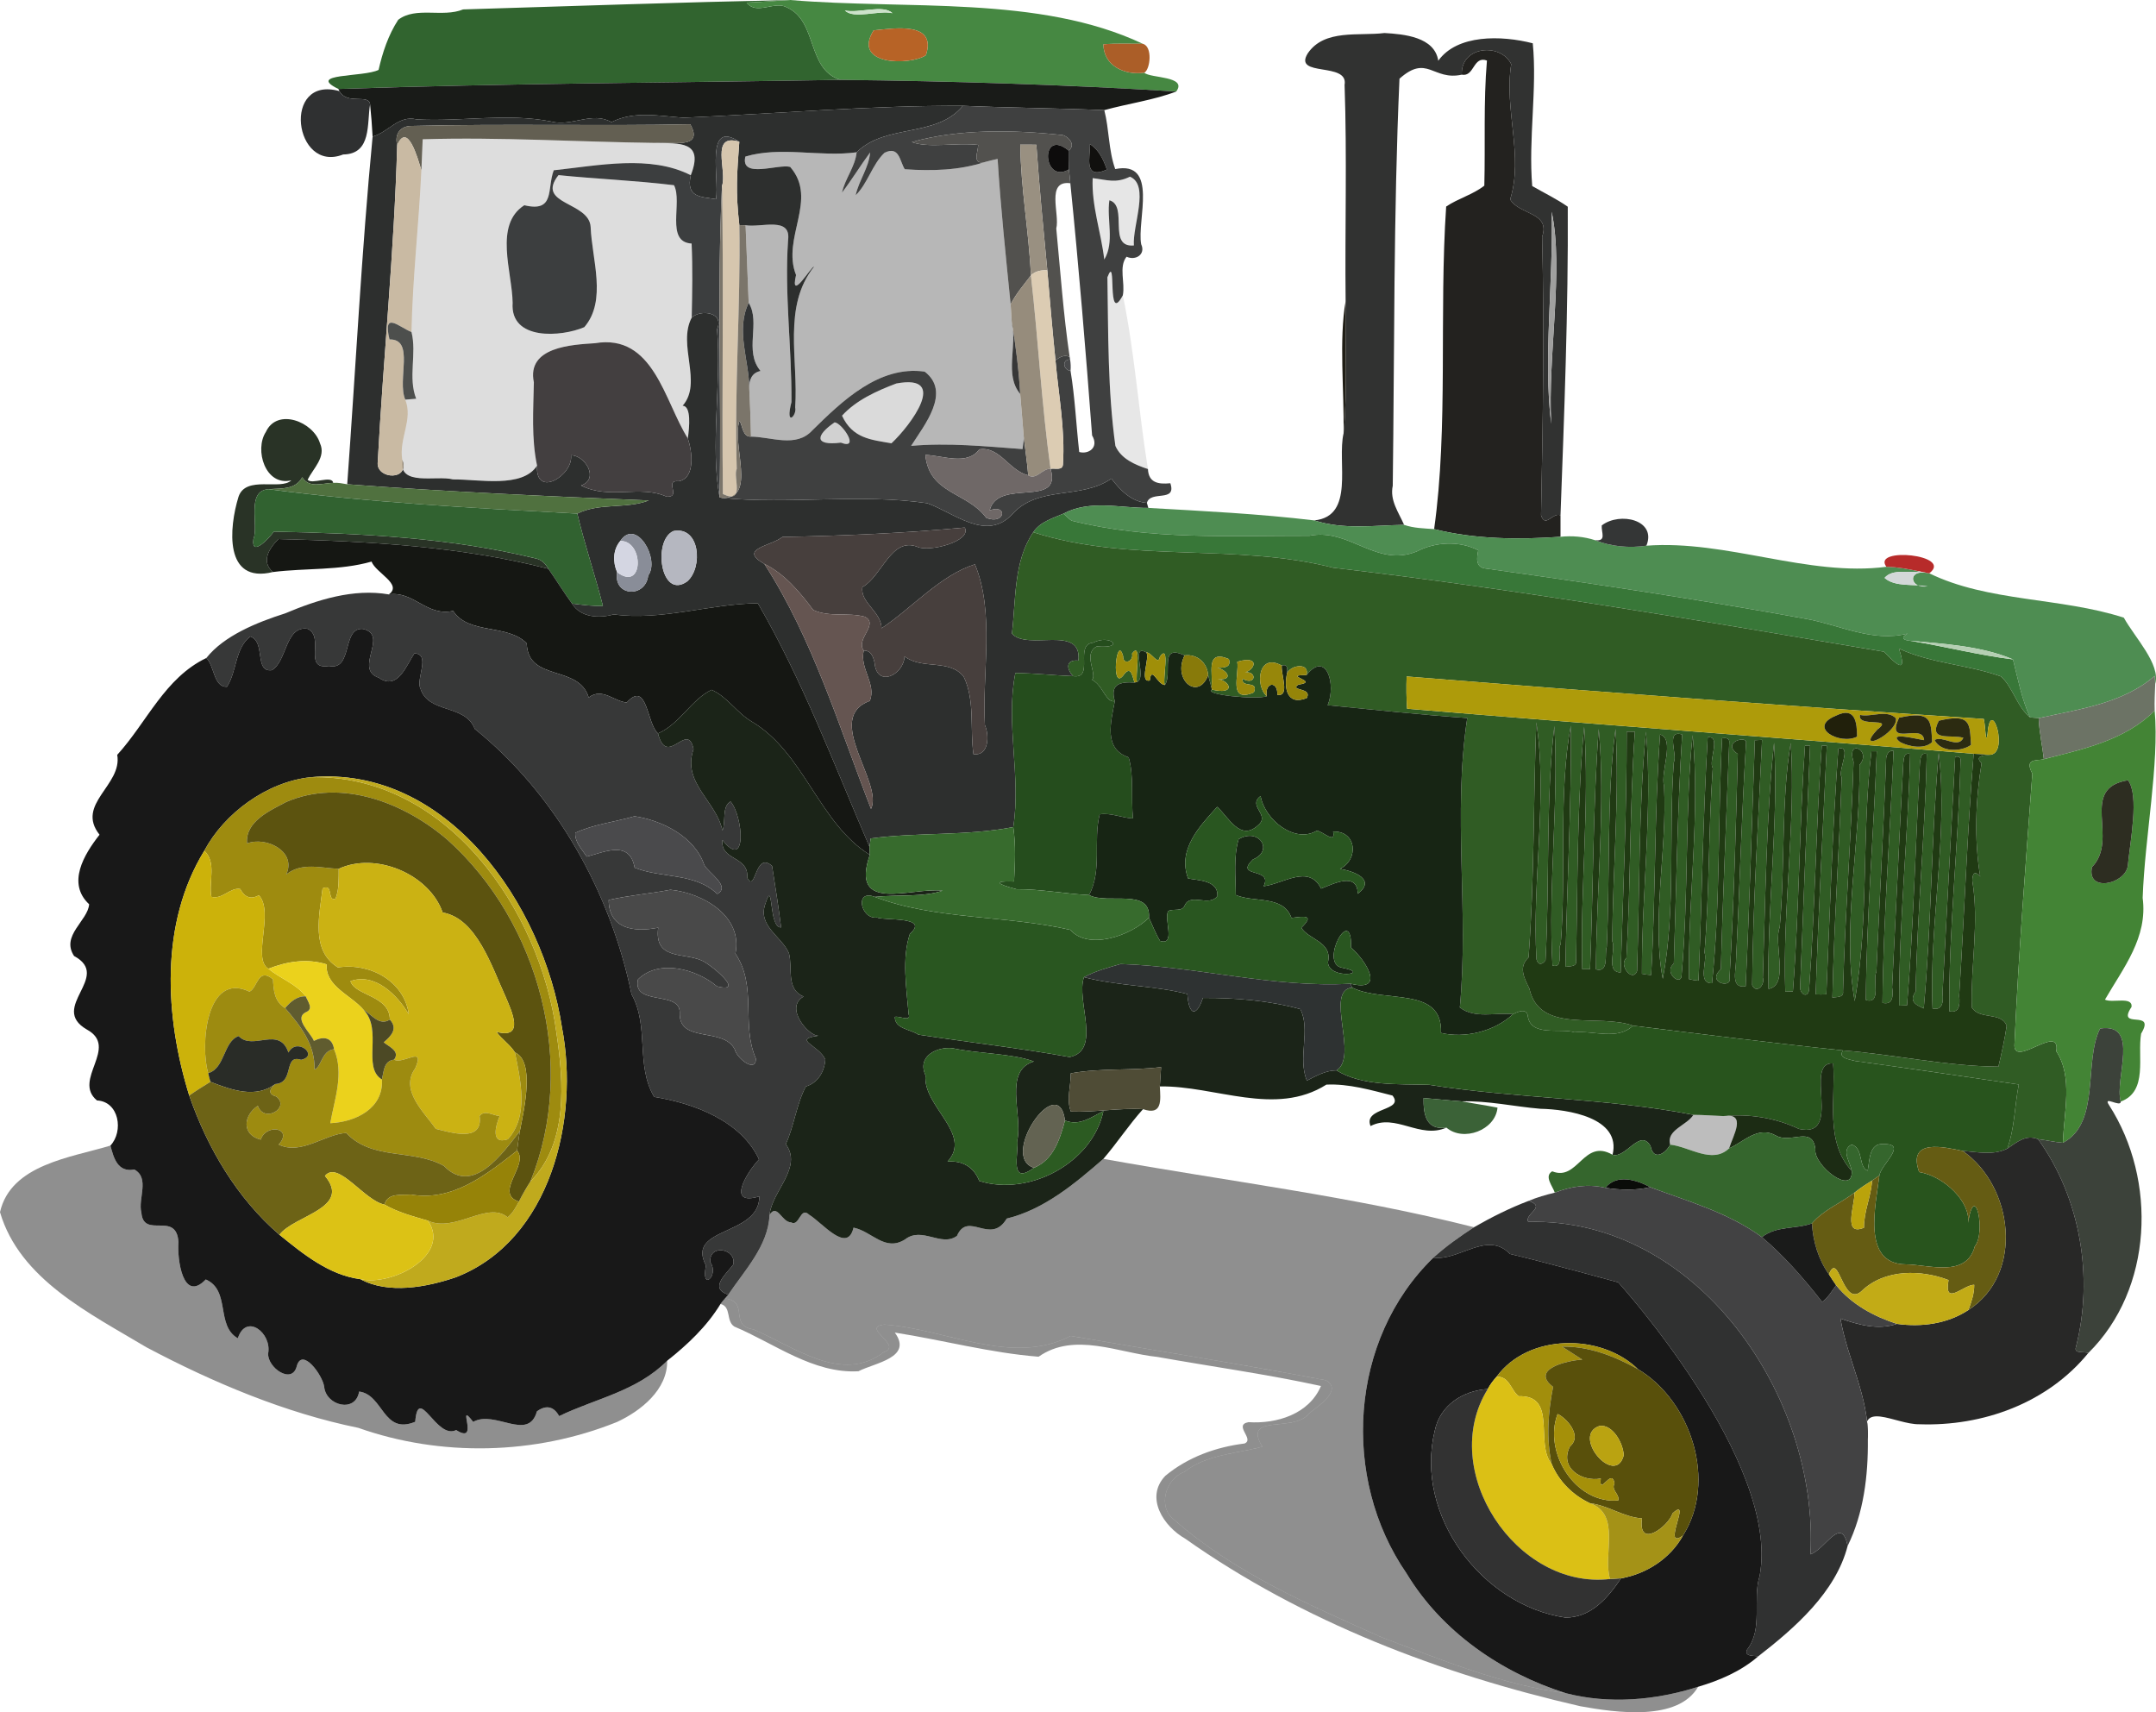 <svg width="102" height="81" viewBox="0 0 102 81" fill="none" xmlns="http://www.w3.org/2000/svg">
<path d="M21.909 0.446C27.065 0.288 32.229 0.108 37.382 0C36.695 0.049 36.009 0.09 35.324 0.124C35.795 0.735 36.636 0.029 37.221 0.346C38.697 1.002 38.148 3.278 39.761 3.778C31.844 3.914 23.922 3.941 16.009 4.209C14.459 3.454 17.206 3.662 17.911 3.306C18.098 2.481 18.365 1.669 18.839 0.936C19.678 0.294 20.938 0.844 21.909 0.446Z" fill="#31642F"/>
<path d="M37.382 0C42.905 0.472 49.159 -0.245 54.067 2.072C53.442 2.076 52.821 2.046 52.201 2.095C52.213 3.126 53.217 3.569 54.136 3.44C54.425 3.709 56.193 3.588 55.648 4.328C50.36 4.003 45.06 3.836 39.761 3.778C38.148 3.278 38.697 1.002 37.221 0.346C36.636 0.029 35.795 0.735 35.324 0.124C36.009 0.09 36.695 0.049 37.382 0ZM39.972 0.495C40.395 0.926 41.583 0.469 42.22 0.624C41.796 0.192 40.607 0.647 39.972 0.495ZM41.329 1.437C40.287 3.11 43.066 3.106 43.805 2.612C44.341 0.994 42.288 1.345 41.329 1.437Z" fill="#468842"/>
<path d="M42.22 0.624C41.796 0.192 40.607 0.647 39.972 0.495C40.395 0.926 41.583 0.469 42.22 0.624Z" fill="#CCE2CA"/>
<path d="M43.805 2.612C44.341 0.994 42.288 1.345 41.329 1.437C40.287 3.11 43.066 3.106 43.805 2.612Z" fill="#B76326"/>
<path d="M61.868 2.527C62.656 1.358 64.297 1.715 65.498 1.562C66.422 1.615 67.873 1.746 68.044 2.874C68.936 1.623 71.019 1.664 72.515 2.048C72.728 4.212 72.303 6.559 72.489 8.801C73.049 9.126 73.637 9.405 74.171 9.779C74.2 14.611 73.998 19.754 73.827 24.378C73.457 24.216 73.112 25.009 72.906 24.373C72.996 19.963 73.064 15.602 72.958 11.199C73.365 10.032 71.869 10.167 71.445 9.433C72.091 7.37 71.149 5.18 71.496 3.035C70.991 2.005 69.097 2.179 69.157 3.533C67.787 3.831 67.528 2.547 66.209 3.723C65.924 10.136 65.974 16.559 65.891 22.979C65.743 23.671 66.17 24.237 66.428 24.829C65.003 24.853 63.568 25.069 62.176 24.618C64.118 24.426 63.244 21.865 63.565 20.496C63.761 18.418 63.626 16.328 63.661 14.245C63.624 10.837 63.731 7.42 63.612 4.017C63.814 2.907 61.164 3.67 61.868 2.527ZM73.408 10.018C73.494 13.314 73.004 16.98 73.388 20.055C73.21 16.869 73.996 12.736 73.408 10.018Z" fill="#313231"/>
<path d="M52.201 2.095C52.821 2.046 53.442 2.076 54.067 2.072C54.54 2.198 54.421 3.285 54.136 3.44C53.217 3.569 52.213 3.126 52.201 2.095Z" fill="#AB5E28"/>
<path d="M69.157 3.533C69.097 2.179 70.991 2.005 71.496 3.035C71.149 5.18 72.091 7.37 71.445 9.433C71.869 10.167 73.365 10.032 72.958 11.199C73.064 15.602 72.996 19.963 72.906 24.373C73.112 25.009 73.457 24.216 73.827 24.378C73.827 24.632 73.827 25.14 73.827 25.393C71.844 25.532 69.789 25.518 67.848 25.03C68.528 20.221 68.076 14.824 68.418 9.771C68.987 9.386 69.681 9.208 70.223 8.783C70.274 6.81 70.179 4.833 70.347 2.864C69.685 2.624 69.761 3.645 69.157 3.533Z" fill="#23221F"/>
<path d="M16.009 4.209C23.922 3.941 31.844 3.914 39.761 3.778C45.06 3.836 50.36 4.003 55.648 4.328C54.621 4.728 53.354 4.902 52.244 5.21C50.016 5.116 47.781 5.103 45.553 5.005C41.145 4.988 36.703 5.38 32.339 5.569C31.187 5.488 29.996 5.234 28.927 5.778C28.007 5.253 27.05 6.006 26.072 5.748C23.965 5.335 21.836 5.767 19.713 5.648C18.859 5.431 18.37 6.26 17.628 6.461C17.601 5.951 17.561 5.443 17.509 4.937C17.456 4.423 16.411 4.981 16.059 4.311L16.009 4.209Z" fill="#191B18"/>
<path d="M16.234 7.308C13.896 8.225 13.317 3.541 16.059 4.311C16.411 4.981 17.456 4.423 17.509 4.937C17.352 5.826 17.599 7.29 16.234 7.308Z" fill="#2F3031"/>
<path d="M32.339 5.569C36.703 5.38 41.145 4.988 45.553 5.005C44.303 6.534 41.897 5.836 40.528 7.204C38.799 7.441 36.93 6.907 35.263 7.407C35.015 8.478 36.808 7.744 37.382 7.895C38.728 9.438 36.962 11.254 37.661 13.01C37.344 14.38 38.446 12.499 38.508 12.622C37.012 14.503 37.779 17.025 37.62 19.274C37.72 19.654 37.127 20.246 37.444 19.019C37.462 16.441 37.109 13.921 37.284 11.363C37.437 10.223 36.013 10.779 35.274 10.655C35.175 10.651 35.075 10.649 34.978 10.649C34.794 9.058 34.865 8.224 34.977 6.707C33.333 5.616 34.042 8.434 33.875 9.421C33.142 9.308 32.445 9.341 32.681 8.29C33.324 6.654 32.144 6.788 30.988 6.76C31.644 6.673 33.354 7.118 32.656 5.879C28.316 5.969 23.87 5.848 19.497 5.957C18.949 5.949 18.653 6.329 18.791 6.863C18.651 11.884 18.138 16.896 17.867 21.912C17.842 22.678 19.397 22.749 19.034 21.76C18.83 23.038 20.655 22.469 21.432 22.68C22.639 22.666 24.712 23.114 25.408 22.027C25.32 23.602 27.132 22.478 27.015 21.537C27.675 21.534 28.373 22.659 27.49 22.965C28.827 23.655 30.273 22.921 31.54 23.496C32.273 23.528 31.374 22.69 32.116 22.765C32.904 22.608 32.754 21.367 32.541 20.737C32.617 20.196 32.711 19.215 32.296 19.192C33.254 18.105 32.04 16.313 32.725 15.026C33.135 14.624 34.283 14.761 33.924 15.574C34.138 18.145 33.591 21.113 34.044 23.527L34.16 23.556C37.382 23.867 40.669 23.338 43.867 23.805C45.13 24.249 46.67 25.648 47.896 24.32C49.135 22.946 51.125 23.652 52.581 22.64C52.994 23.188 53.538 23.741 54.259 23.79C54.276 23.849 54.31 23.968 54.327 24.028C52.988 24.036 51.566 23.631 50.312 24.298C49.801 24.521 49.208 24.685 48.883 25.178C47.945 26.555 48.067 28.371 47.875 29.972C48.602 30.809 51.194 29.511 51.021 31.252C50.423 31.19 50.433 31.632 50.771 31.986C49.858 31.952 48.95 31.846 48.037 31.839C47.56 34.226 48.318 36.707 47.938 39.126C45.71 39.556 43.428 39.365 41.191 39.663C41.178 39.762 41.15 39.962 41.137 40.061C39.466 36.184 37.977 32.2 35.853 28.537C33.575 28.564 31.298 29.38 29.035 29.065C28.353 29.261 27.464 29.218 27.061 28.551C27.545 28.613 28.033 28.681 28.524 28.662C28.153 27.198 27.662 25.767 27.312 24.297C28.37 23.769 29.608 24.091 30.695 23.675C25.937 23.477 21.174 23.268 16.427 22.909C16.825 17.464 17.103 11.925 17.628 6.461C18.37 6.26 18.859 5.431 19.713 5.648C21.836 5.767 23.965 5.335 26.072 5.748C27.05 6.006 28.007 5.253 28.927 5.778C29.996 5.234 31.187 5.488 32.339 5.569ZM37.017 25.401C36.457 25.845 34.903 25.961 36.162 26.675C38.461 30.247 39.694 34.376 41.208 38.268C41.808 37.015 38.934 33.962 41.154 33.155C41.466 32.346 40.661 31.619 40.863 30.775C41.211 30.771 41.313 31.062 41.376 31.353C41.48 32.55 42.746 31.935 42.796 31.053C43.629 31.694 44.909 31.154 45.593 32.01C46.134 33.133 45.882 34.466 46.054 35.677C46.797 35.775 46.806 34.775 46.596 34.304C46.456 31.821 47.074 28.995 46.124 26.695C44.472 27.218 43.134 28.775 41.707 29.72C41.688 28.922 40.688 28.515 40.801 27.774C41.734 27.252 42.166 25.382 43.405 25.87C43.963 26.131 45.995 25.602 45.641 24.956C42.758 25.226 39.919 25.345 37.017 25.401ZM31.866 25.12C30.866 25.537 31.248 28.405 32.511 27.505C33.266 26.85 33.121 24.881 31.866 25.12ZM29.345 25.591C28.995 26.006 28.986 26.579 29.194 27.068C29.006 28.228 30.54 28.303 30.666 27.227C31.237 26.453 30.093 24.474 29.345 25.591Z" fill="#2D2F2E"/>
<path d="M45.553 5.005C47.781 5.103 50.016 5.116 52.244 5.21C52.48 6.124 52.441 7.108 52.761 7.998C54.833 7.581 53.777 10.431 53.989 11.553C54.214 12.04 53.719 12.341 53.297 12.144C52.916 12.626 53.24 13.376 53.121 13.97C52.33 15.455 52.86 11.895 52.391 13.117C52.435 15.778 52.401 18.45 52.769 21.095C53.043 21.714 53.706 21.99 54.309 22.189C54.338 22.831 54.784 22.919 55.369 22.86C55.678 23.79 54.429 23.176 54.259 23.79C53.538 23.741 52.994 23.188 52.581 22.64C51.125 23.652 49.135 22.946 47.896 24.32C46.67 25.648 45.13 24.249 43.867 23.805C40.669 23.338 37.382 23.867 34.16 23.556C35.84 23.615 34.591 21.018 34.986 19.902C35.144 20.163 35.127 20.672 35.529 20.655C36.486 20.663 37.665 21.199 38.43 20.36C39.841 18.971 41.593 17.276 43.746 17.58C45.014 18.551 43.729 20.108 43.105 21.092C44.859 20.936 46.625 21.116 48.376 21.244C48.404 21.063 48.423 20.882 48.437 20.7C48.504 21.295 48.597 21.888 48.645 22.486C47.724 22.259 47.308 21.107 46.331 21.256C45.758 22.043 44.613 21.547 43.779 21.521C43.955 23.377 45.76 23.269 46.659 24.495C47.558 24.855 47.693 23.82 46.82 24.144C47.214 22.589 50.264 24.076 49.702 22.179C49.91 22.137 50.276 22.279 50.289 21.96C50.396 20.319 50.079 18.683 49.935 17.051C50.129 16.892 50.356 16.764 50.605 16.884L50.625 17.005C50.222 17.006 50.301 17.507 50.647 17.542C50.858 18.812 50.913 20.102 51.058 21.382C51.492 21.506 52.009 21.172 51.667 20.599C51.368 16.619 51.039 12.639 50.637 8.668C50.618 8.449 50.596 8.232 50.569 8.014C50.56 7.716 50.548 7.417 50.554 7.12C50.9 6.88 50.587 6.486 50.285 6.392C47.91 6.132 45.322 6.1 43.139 6.72C43.942 7.023 45.254 6.732 46.279 6.855C46.266 7.21 45.979 7.78 46.576 7.67C45.362 8.065 44.067 8.094 42.805 8.006C42.565 7.638 42.553 6.878 41.845 7.228C41.262 7.782 41.063 8.663 40.48 9.24C40.632 8.537 41.104 7.941 41.166 7.211C40.705 7.833 40.304 8.499 39.833 9.114C39.98 8.446 40.453 7.899 40.528 7.204C41.897 5.836 44.303 6.534 45.553 5.005ZM51.566 6.82C51.585 7.425 51.237 8.522 52.368 8.023C52.205 7.563 51.993 7.085 51.566 6.82ZM53.458 8.358C52.793 8.686 52.372 8.508 51.694 8.426C51.634 9.734 52.093 10.989 52.243 12.277C52.74 11.457 52.35 10.378 52.485 9.474C53.398 9.736 52.371 11.724 53.644 11.612C53.571 10.678 54.407 8.757 53.458 8.358ZM42.405 18.141C41.48 18.49 40.5 18.933 39.836 19.665C40.342 20.746 41.204 20.8 42.175 20.971C43.067 20.139 44.929 17.669 42.405 18.141ZM39.487 19.979C38.597 20.587 38.495 21.099 39.782 20.94C40.711 21.301 39.841 20.012 39.487 19.979Z" fill="#3F4040"/>
<path d="M19.497 5.957C23.87 5.848 28.316 5.969 32.656 5.879C33.354 7.118 31.644 6.673 30.988 6.76C27.323 6.714 23.662 6.477 19.997 6.588C19.981 6.956 19.952 7.69 19.936 8.057C19.761 7.481 19.285 5.747 18.791 6.863C18.653 6.329 18.949 5.949 19.497 5.957Z" fill="#635F52"/>
<path d="M43.139 6.72C45.322 6.1 47.91 6.132 50.285 6.392C50.587 6.486 50.9 6.88 50.554 7.12C49.197 6.014 49.31 8.744 50.569 8.014C50.596 8.232 50.618 8.449 50.637 8.668C49.463 8.515 50.15 10.136 49.972 10.809C50.167 12.834 50.308 14.87 50.605 16.884C50.356 16.764 50.129 16.892 49.935 17.051C49.788 15.631 49.671 14.209 49.548 12.788C49.359 10.808 49.167 8.83 49.029 6.846C48.839 6.845 48.459 6.843 48.27 6.842C48.291 8.912 48.679 10.96 48.772 13.028C48.439 13.474 48.062 13.896 47.813 14.4C47.585 12.108 47.339 9.816 47.197 7.518C46.988 7.558 46.783 7.618 46.576 7.67C45.979 7.78 46.266 7.21 46.279 6.855C45.254 6.732 43.942 7.023 43.139 6.72Z" fill="#52514E"/>
<path d="M18.791 6.863C19.285 5.747 19.761 7.481 19.936 8.057C19.817 10.608 19.519 13.151 19.468 15.706C18.892 15.487 18.09 14.663 18.427 16.058C19.643 16.029 18.773 17.975 19.173 18.905C19.556 19.86 18.859 20.741 19.034 21.76C19.397 22.749 17.842 22.678 17.867 21.912C18.138 16.896 18.651 11.884 18.791 6.863Z" fill="#C9BAA3"/>
<path d="M33.875 9.421C34.042 8.434 33.333 5.616 34.977 6.707C33.575 6.277 34.411 8.093 34.158 8.791C33.917 13.696 34.138 18.615 34.044 23.527C33.591 21.113 34.138 18.145 33.924 15.574C34.283 14.761 33.135 14.624 32.725 15.026C32.749 13.857 32.774 12.687 32.72 11.521C31.462 11.451 32.306 9.57 31.887 8.761C30.087 8.54 28.073 8.455 26.422 8.284C25.314 9.692 27.877 9.528 27.943 10.738C28 12.26 28.728 14.213 27.644 15.476C26.582 15.935 24.123 16.139 24.253 14.322C24.232 12.859 23.356 10.636 24.805 9.709C26.279 10.065 25.869 8.914 26.198 8.055C28.308 7.833 30.762 7.31 32.681 8.29C32.445 9.341 33.142 9.308 33.875 9.421Z" fill="#3C3E3F"/>
<path d="M19.997 6.588C23.662 6.477 27.323 6.714 30.988 6.76C32.144 6.788 33.324 6.654 32.681 8.29C30.762 7.31 28.308 7.833 26.198 8.055C25.869 8.914 26.279 10.065 24.805 9.709C23.356 10.636 24.232 12.859 24.253 14.322C24.123 16.139 26.582 15.935 27.644 15.476C28.728 14.213 28 12.26 27.943 10.738C27.877 9.528 25.314 9.692 26.422 8.284C28.073 8.455 30.087 8.54 31.887 8.761C32.306 9.57 31.462 11.451 32.72 11.521C32.774 12.687 32.749 13.857 32.725 15.026C32.04 16.313 33.254 18.105 32.296 19.192C32.711 19.215 32.617 20.196 32.541 20.737C31.433 18.991 30.927 15.767 28.146 16.236C27.047 16.308 24.906 16.41 25.257 18.087C25.232 19.398 25.135 20.731 25.408 22.027C24.712 23.114 22.639 22.666 21.432 22.68C20.655 22.469 18.83 23.038 19.034 21.76C18.859 20.741 19.556 19.86 19.173 18.905C19.346 18.895 19.518 18.88 19.69 18.864C19.293 17.847 19.728 16.744 19.468 15.706C19.519 13.151 19.817 10.608 19.936 8.057C19.952 7.69 19.981 6.956 19.997 6.588Z" fill="#08090A" fill-opacity="0.14"/>
<path d="M34.158 8.791C34.411 8.093 33.575 6.277 34.977 6.707C34.865 8.224 34.794 9.058 34.978 10.649C35.044 14.495 34.736 18.332 34.855 22.179C34.658 22.548 35.279 23.875 34.2 23.371C34.145 18.511 34.244 13.65 34.158 8.791Z" fill="#D6C6AE"/>
<path d="M48.27 6.842C48.459 6.843 48.839 6.845 49.029 6.846C49.167 8.83 49.359 10.808 49.548 12.788C49.263 12.773 48.983 12.821 48.772 13.028C48.679 10.96 48.291 8.912 48.27 6.842Z" fill="#999081"/>
<path d="M52.368 8.023C52.205 7.563 51.993 7.085 51.566 6.82C51.585 7.425 51.237 8.522 52.368 8.023Z" fill="#11100E"/>
<path d="M50.554 7.12C49.197 6.014 49.31 8.744 50.569 8.014C50.56 7.716 50.548 7.417 50.554 7.12Z" fill="#0D0C0C"/>
<path d="M35.263 7.407C36.93 6.907 38.799 7.441 40.528 7.204C40.453 7.899 39.98 8.446 39.833 9.114C40.304 8.499 40.705 7.833 41.166 7.211C41.104 7.941 40.632 8.537 40.48 9.24C41.063 8.663 41.262 7.782 41.845 7.228C42.553 6.878 42.565 7.638 42.805 8.006C44.067 8.094 45.362 8.065 46.576 7.67C46.783 7.618 46.988 7.558 47.197 7.518C47.339 9.816 47.585 12.108 47.813 14.4C47.826 14.605 47.851 15.016 47.864 15.221C48.138 16.411 47.501 17.72 48.266 18.638C48.321 19.324 48.381 20.012 48.437 20.7C48.423 20.882 48.404 21.063 48.376 21.244C46.625 21.116 44.859 20.936 43.105 21.092C43.729 20.108 45.014 18.551 43.746 17.58C41.593 17.276 39.841 18.971 38.43 20.36C37.665 21.199 36.486 20.663 35.529 20.655C35.511 19.895 35.488 19.138 35.448 18.383C35.433 17.979 35.562 17.634 35.983 17.55C35.179 16.601 36.002 15.267 35.42 14.326C35.373 13.101 35.325 11.878 35.274 10.655C36.013 10.779 37.437 10.223 37.284 11.363C37.109 13.921 37.462 16.441 37.444 19.019C37.127 20.246 37.72 19.654 37.62 19.274C37.779 17.025 37.012 14.503 38.508 12.622C38.446 12.499 37.344 14.38 37.661 13.01C36.962 11.254 38.728 9.438 37.382 7.895C36.808 7.744 35.015 8.478 35.263 7.407Z" fill="#090A0A" fill-opacity="0.29"/>
<path d="M53.458 8.358C54.407 8.757 53.571 10.678 53.644 11.612C52.371 11.724 53.398 9.736 52.485 9.474C52.35 10.378 52.74 11.457 52.243 12.277C52.093 10.989 51.634 9.734 51.694 8.426C52.372 8.508 52.793 8.686 53.458 8.358Z" fill="#090908" fill-opacity="0.1"/>
<path d="M34.044 23.527C34.138 18.615 33.917 13.696 34.158 8.791C34.244 13.65 34.145 18.511 34.2 23.371C35.279 23.875 34.658 22.548 34.855 22.179C34.736 18.332 35.044 14.495 34.978 10.649C35.075 10.649 35.175 10.651 35.274 10.655C35.325 11.878 35.373 13.101 35.42 14.326C34.794 15.626 35.442 17.031 35.448 18.383C35.488 19.138 35.511 19.895 35.529 20.655C35.127 20.672 35.144 20.163 34.986 19.902C34.591 21.018 35.84 23.615 34.16 23.556L34.044 23.527Z" fill="#7B756A"/>
<path d="M73.388 20.055C73.21 16.869 73.996 12.736 73.408 10.018C73.494 13.314 73.004 16.98 73.388 20.055Z" fill="#A0A09F"/>
<path d="M48.772 13.028C48.983 12.821 49.263 12.773 49.548 12.788C49.671 14.209 49.788 15.631 49.935 17.051C50.079 18.683 50.396 20.319 50.289 21.96C50.276 22.279 49.91 22.137 49.702 22.179C49.277 19.14 49.121 16.074 48.772 13.028Z" fill="#DCCCB3"/>
<path d="M52.391 13.117C52.86 11.895 52.33 15.455 53.121 13.97C53.685 16.675 53.865 19.463 54.309 22.189C53.706 21.99 53.043 21.714 52.769 21.095C52.401 18.45 52.435 15.778 52.391 13.117Z" fill="#0D0C0A" fill-opacity="0.1"/>
<path d="M47.813 14.4C48.062 13.896 48.439 13.474 48.772 13.028C49.121 16.074 49.277 19.14 49.702 22.179C49.304 22.16 49.029 22.724 48.645 22.486C48.597 21.888 48.504 21.295 48.437 20.7C48.381 20.012 48.321 19.324 48.266 18.638C48.197 17.493 48.059 16.352 47.864 15.221C47.851 15.016 47.826 14.605 47.813 14.4Z" fill="#968C7C"/>
<path d="M63.565 20.496C63.598 18.47 63.34 16.061 63.661 14.245C63.626 16.328 63.761 18.418 63.565 20.496Z" fill="#201E16"/>
<path d="M35.42 14.326C36.002 15.267 35.179 16.601 35.983 17.55C35.562 17.634 35.433 17.979 35.448 18.383C35.442 17.031 34.794 15.626 35.42 14.326Z" fill="#313334"/>
<path d="M18.427 16.058C18.09 14.663 18.892 15.487 19.468 15.706C19.728 16.744 19.293 17.847 19.69 18.864C19.518 18.88 19.346 18.895 19.173 18.905C18.773 17.975 19.643 16.029 18.427 16.058Z" fill="#4D4F4D"/>
<path d="M47.864 15.221C48.138 16.411 47.501 17.72 48.266 18.638C48.197 17.493 48.059 16.352 47.864 15.221Z" fill="#373737"/>
<path d="M25.257 18.087C24.906 16.41 27.047 16.308 28.146 16.236C30.927 15.767 31.433 18.991 32.541 20.737C32.754 21.367 32.904 22.608 32.116 22.765C31.374 22.69 32.273 23.528 31.54 23.496C30.273 22.921 28.827 23.655 27.49 22.965C28.373 22.659 27.675 21.534 27.015 21.537C27.132 22.478 25.32 23.602 25.408 22.027C25.135 20.731 25.232 19.398 25.257 18.087Z" fill="#433F40"/>
<path d="M50.625 17.005C50.222 17.006 50.301 17.507 50.647 17.542C50.664 17.36 50.656 17.181 50.625 17.005Z" fill="#48494B"/>
<path d="M42.405 18.141C44.929 17.669 43.067 20.139 42.175 20.971C41.204 20.8 40.342 20.746 39.836 19.665C40.5 18.933 41.48 18.49 42.405 18.141Z" fill="#090A0A" fill-opacity="0.15"/>
<path d="M12.58 20.431C13.115 19.277 14.831 19.948 15.139 20.971C15.438 21.621 14.815 22.16 14.555 22.691C14.725 22.948 15.709 22.457 15.763 22.842C15.249 22.856 14.622 23.113 14.3 22.577C13.969 23.182 13.302 23.094 12.705 23.142C11.633 23.213 12.254 24.829 11.989 25.512C11.879 26.377 12.748 25.444 12.955 25.148C17.11 25.233 21.305 25.43 25.362 26.422C25.628 26.477 25.815 26.675 25.944 26.907C21.782 25.842 17.457 25.606 13.171 25.501C12.723 25.952 12.34 26.57 12.913 27.06C10.586 27.634 10.835 24.955 11.285 23.498C11.629 22.474 13.278 23.209 13.78 22.724C12.55 23.016 12.025 21.273 12.58 20.431Z" fill="#293326"/>
<path d="M39.782 20.94C40.711 21.301 39.841 20.012 39.487 19.979C38.597 20.587 38.495 21.099 39.782 20.94Z" fill="#0B0B0C" fill-opacity="0.19"/>
<path d="M43.779 21.521C44.613 21.547 45.758 22.043 46.331 21.256C47.308 21.107 47.724 22.259 48.645 22.486C49.029 22.724 49.304 22.16 49.702 22.179C50.264 24.076 47.214 22.589 46.82 24.144C47.693 23.82 47.558 24.855 46.659 24.495C45.76 23.269 43.955 23.377 43.779 21.521Z" fill="#6F6867"/>
<path d="M12.705 23.142C13.302 23.094 13.969 23.182 14.3 22.577C14.622 23.113 15.249 22.856 15.763 22.842C15.986 22.822 16.207 22.871 16.427 22.909C21.174 23.268 25.937 23.477 30.695 23.675C29.608 24.091 28.37 23.769 27.312 24.297C22.447 24.037 17.5 23.777 12.705 23.142Z" fill="#50713F"/>
<path d="M11.989 25.512C12.254 24.829 11.633 23.213 12.705 23.142C17.5 23.777 22.447 24.037 27.312 24.297C27.662 25.767 28.153 27.198 28.524 28.662C28.033 28.681 27.545 28.613 27.061 28.551C26.67 28.014 26.322 27.45 25.944 26.907C25.815 26.675 25.628 26.477 25.362 26.422C21.305 25.43 17.11 25.233 12.955 25.148C12.748 25.444 11.879 26.377 11.989 25.512Z" fill="#316230"/>
<path d="M50.312 24.298C51.566 23.631 52.988 24.036 54.327 24.028C56.944 24.176 59.572 24.306 62.176 24.618C63.568 25.069 65.003 24.853 66.428 24.829C66.886 24.989 67.366 24.993 67.848 25.03C69.789 25.518 71.844 25.532 73.827 25.393C74.374 25.336 74.937 25.382 75.463 25.555C76.227 25.858 77.081 25.936 77.891 25.815C81.691 25.529 85.547 27.297 89.245 26.813C89.772 26.822 90.289 26.923 90.806 27.03C90.304 27.136 89.55 26.883 89.159 27.337C89.643 27.784 90.579 27.618 91.205 27.736C90.341 27.879 90.213 26.923 91.171 27.104L91.273 27.12C94.046 28.479 97.489 28.253 100.478 29.22C100.994 30.157 102.23 31.422 101.963 32.351C101.957 32.256 101.948 32.067 101.943 31.972C100.421 33.289 98.339 33.552 96.448 33.974C96.347 33.965 96.144 33.946 96.043 33.937C95.643 33.064 95.467 32.116 95.233 31.193C93.762 30.563 91.967 30.455 90.35 30.311C90.028 30.282 89.91 30.159 90.249 29.971C88.584 30.402 87.021 29.553 85.417 29.271C80.392 28.358 75.34 27.6 70.286 26.894C69.798 26.842 69.862 26.391 69.937 26.031C69.045 25.573 67.91 25.628 67.019 26.091C65.098 26.858 63.842 24.964 61.952 25.345C58.193 25.338 54.393 25.555 50.697 24.632C50.555 24.536 50.437 24.412 50.312 24.298Z" fill="#4E8D52"/>
<path d="M48.883 25.178C49.208 24.685 49.801 24.521 50.312 24.298C50.437 24.412 50.555 24.536 50.697 24.632C54.393 25.555 58.193 25.338 61.952 25.345C63.842 24.964 65.098 26.858 67.019 26.091C67.91 25.628 69.045 25.573 69.937 26.031C69.862 26.391 69.798 26.842 70.286 26.894C75.34 27.6 80.392 28.358 85.417 29.271C87.021 29.553 88.584 30.402 90.249 29.971C89.91 30.159 90.028 30.282 90.35 30.311C91.984 30.569 93.589 30.994 95.233 31.193C95.467 32.116 95.643 33.064 96.043 33.937C95.414 33.424 95.25 32.55 94.673 32.002C93.097 31.436 91.367 31.392 89.838 30.681C90.285 32.017 89.634 31.345 89.129 30.83C80.478 29.364 71.794 27.875 63.072 26.857C58.438 25.668 53.492 26.662 48.883 25.178Z" fill="#387738"/>
<path d="M75.778 24.856C76.638 24.196 78.39 24.594 77.891 25.815C77.081 25.936 76.227 25.858 75.463 25.555C76.02 25.617 75.752 25.198 75.778 24.856Z" fill="#343636"/>
<path d="M37.017 25.401C39.919 25.345 42.758 25.226 45.641 24.956C45.995 25.602 43.963 26.131 43.405 25.87C42.166 25.382 41.734 27.252 40.801 27.774C40.688 28.515 41.688 28.922 41.707 29.72C43.134 28.775 44.472 27.218 46.124 26.695C47.074 28.995 46.456 31.821 46.596 34.304C46.806 34.775 46.797 35.775 46.054 35.677C45.882 34.466 46.134 33.133 45.593 32.01C44.909 31.154 43.629 31.694 42.796 31.053C42.746 31.935 41.48 32.55 41.376 31.353C41.313 31.062 41.211 30.771 40.863 30.775C40.459 30.225 41.613 29.525 40.907 29.174C40.117 28.959 39.25 29.213 38.474 28.857C37.842 28.008 37.121 27.149 36.162 26.675C34.903 25.961 36.457 25.845 37.017 25.401Z" fill="#473F3D"/>
<path d="M32.511 27.505C33.266 26.85 33.121 24.881 31.866 25.12C30.866 25.537 31.248 28.405 32.511 27.505Z" fill="#B5B7C0"/>
<path d="M29.345 25.591C30.093 24.474 31.237 26.453 30.666 27.227C30.54 28.303 29.006 28.228 29.194 27.068C30.457 28.031 30.483 25.567 29.345 25.591Z" fill="#898D98"/>
<path d="M47.875 29.972C48.067 28.371 47.945 26.555 48.883 25.178C53.492 26.662 58.438 25.668 63.072 26.857C71.794 27.875 80.478 29.364 89.129 30.83C89.634 31.345 90.285 32.017 89.838 30.681C91.367 31.392 93.097 31.436 94.673 32.002C95.25 32.55 95.414 33.424 96.043 33.937C96.144 33.946 96.347 33.965 96.448 33.974C96.481 34.673 96.635 35.344 96.694 35.914C96.372 36.005 95.754 35.846 96.15 36.597C95.837 40.849 95.497 45.116 95.306 49.362C95.188 50.621 97.496 48.347 97.284 49.734C98.085 50.953 97.638 52.617 97.598 54.06C97.201 54.031 96.814 53.935 96.421 53.889C95.834 53.65 95.413 54.042 94.964 54.336C95.319 53.36 95.305 52.334 95.508 51.303C92.927 50.923 90.346 50.547 87.762 50.19C87.509 50.11 86.933 50.071 87.192 49.692C89.649 49.886 92.083 50.442 94.544 50.459C94.697 49.821 94.841 49.177 94.934 48.529C94.701 47.846 93.642 48.261 93.283 47.653C93.23 45.657 93.641 43.643 93.31 41.667C93.313 41.318 93.422 41.168 93.684 41.465C93.388 39.699 93.467 37.815 93.747 36.109C93.427 35.77 93.784 35.747 94.092 35.707C95.112 35.759 94.18 32.792 94.03 34.717C93.942 35.343 93.926 34.263 93.852 34.01C84.747 33.413 75.644 32.733 66.548 32.001C66.528 32.509 66.535 33.016 66.569 33.526C75.5 34.279 84.442 34.906 93.373 35.657C93.064 39.471 92.933 43.295 92.687 47.113C92.742 47.556 92.672 47.944 92.221 47.838C92.193 43.908 92.65 39.989 92.749 36.063C92.789 35.846 92.706 35.758 92.499 35.8C92.293 39.526 92.101 43.254 91.901 46.981C91.955 47.425 91.88 47.811 91.429 47.706C91.252 43.705 92.187 39.483 91.719 35.619C91.371 39.64 91.379 43.687 91.012 47.706C90.737 47.568 90.264 47.417 90.629 46.908C90.704 43.157 91.075 39.413 91.154 35.664C90.841 35.583 90.867 35.92 90.83 36.129C90.624 39.939 90.531 43.757 90.221 47.559C90.127 47.563 89.942 47.569 89.849 47.573C89.838 43.598 90.266 39.635 90.368 35.664C90.051 35.579 90.078 35.918 90.042 36.131C89.851 39.654 89.696 43.18 89.516 46.705C89.587 47.159 89.521 47.553 89.06 47.44C89.097 43.463 89.421 39.493 89.583 35.521C89.354 35.487 89.267 35.665 89.234 35.858C89.116 39.233 88.914 42.604 88.772 45.977C88.575 46.329 89.035 47.532 88.274 47.306C88.301 43.381 88.643 39.459 88.789 35.539C88.728 35.539 88.601 35.538 88.538 35.538C88.064 39.439 88.429 43.561 87.745 47.36C87.128 43.872 88.02 39.864 87.972 36.189C88.585 35.477 87.332 34.914 87.691 36.035C87.579 39.656 87.288 43.272 87.193 46.895C87.238 47.203 86.889 47.151 86.691 47.194C86.764 43.716 87.012 40.245 87.13 36.768C86.916 36.49 87.651 35.223 86.971 35.419C86.693 39.283 86.57 43.163 86.404 47.036C86.234 47.048 86.066 47.048 85.899 47.039C86.026 43.117 86.242 39.197 86.426 35.278C86.366 35.278 86.245 35.276 86.186 35.276C85.913 39.131 85.872 42.999 85.583 46.854C85.493 47.228 85.171 47.014 85.163 46.727C85.311 42.911 85.465 39.092 85.634 35.279C85.574 35.278 85.454 35.275 85.393 35.274C85.125 39.146 85.12 43.031 84.822 46.9C84.732 46.903 84.55 46.908 84.461 46.91C84.324 43.024 84.972 38.822 84.721 35.143C84.264 37.821 84.458 40.989 84.199 43.865C83.882 44.614 84.674 46.6 83.668 46.78C83.59 42.92 84.162 38.791 83.93 35.14C83.564 38.592 83.519 42.601 83.401 46.251C83.511 46.584 83.101 47.043 82.895 46.6C82.93 42.735 83.188 38.863 83.363 35C83.278 35.005 83.108 35.013 83.022 35.017C82.883 38.897 82.772 42.778 82.587 46.656C81.888 46.771 82.111 45.98 82.128 45.52C82.3 42.06 82.394 38.598 82.604 35.142C82.67 34.766 81.405 35.115 82.215 35.668C82.123 39.195 82.036 42.729 81.824 46.25C81.966 46.791 80.699 46.488 81.415 45.853C81.507 42.285 81.675 38.715 81.809 35.151C81.846 34.907 81.651 34.901 81.472 34.922C81.267 38.779 81.396 42.679 80.995 46.513C80.282 46.53 80.795 45.436 80.64 45.059C80.876 42.156 80.825 39.237 81.03 36.333C80.811 36.012 81.448 34.784 80.791 34.878C80.565 38.713 80.521 42.555 80.357 46.392C80.201 46.379 80.052 46.355 79.904 46.318C79.859 42.486 80.438 38.519 80.079 34.773C79.716 38.164 79.891 42.379 79.558 46.103C79.569 46.71 78.666 46.017 79.188 45.586C79.307 41.974 79.357 38.352 79.582 34.747C78.782 34.495 79.376 35.702 79.187 36.066C78.934 39.449 79.29 43.035 78.666 46.304C78.124 43.504 78.888 40.161 78.725 37.182C78.541 36.531 79.262 34.954 78.538 34.745C78.261 38.527 78.336 42.334 78.115 46.124C77.966 46.115 77.821 46.095 77.679 46.065C77.661 42.289 78.196 38.197 77.871 34.611C77.52 38.13 77.573 42.211 77.45 45.939C77.225 46.496 76.561 45.641 76.945 45.319C77.154 41.754 77.095 38.175 77.345 34.615C77.249 34.614 77.055 34.612 76.958 34.612C76.963 38.412 76.786 42.206 76.674 46.002C75.952 45.994 76.458 44.934 76.279 44.532C76.288 41.215 76.629 37.612 76.43 34.48C76.002 37.666 76.175 41.398 76.015 44.788C75.9 45.099 76.144 46.039 75.504 45.857C75.519 42.104 75.969 38.043 75.635 34.479C75.367 38.04 75.377 42.081 75.225 45.846C75.133 45.848 74.948 45.849 74.856 45.85C74.746 42.047 75.213 38.083 74.948 34.376C74.624 37.628 74.632 41.841 74.567 45.436C74.615 45.75 74.263 45.698 74.061 45.739C74.121 41.935 74.353 38.133 74.315 34.325C73.718 37.527 74.11 41.27 73.837 44.672C73.65 44.86 74.025 45.833 73.448 45.676C73.229 41.947 73.757 37.867 73.537 34.347C73.125 37.794 73.319 41.765 73.118 45.423C72.962 45.649 72.765 45.665 72.69 45.377C72.474 41.712 73.229 37.682 72.681 34.168C72.539 37.875 72.597 41.599 72.316 45.292C71.827 45.746 72.106 46.261 72.354 46.764C72.836 48.942 75.629 47.924 77.257 48.52C76.524 49.225 75.392 48.744 74.487 48.834C73.812 48.617 72.382 49.077 72.274 48.02C72.181 47.681 71.782 47.873 71.575 47.978C70.766 47.885 69.766 48.207 69.064 47.659C69.501 43.049 68.72 38.549 69.415 33.967C67.21 33.814 65.01 33.576 62.81 33.361C63.228 32.376 62.744 30.751 61.813 31.935C61.961 31.334 61.097 31.448 60.894 31.837C60.913 31.617 60.911 31.4 60.639 31.486C59.52 30.85 59.365 32.449 59.936 32.938C59.401 33.108 56.932 32.863 57.338 32.624C58.465 32.885 58.224 32.224 57.615 32.12C58.338 32.207 58.119 31.722 57.598 31.593C57.904 31.583 58.263 31.587 58.136 31.176C56.985 30.69 57.417 31.907 57.313 32.514C57.26 32.322 57.208 32.132 57.156 31.941C57.117 31.352 56.633 30.927 56.043 31.005C54.801 30.434 55.498 31.859 55.11 32.405C54.981 32.231 55.38 30.372 54.872 31.066C54.804 31.521 54.486 30.856 54.229 30.861C53.462 30.442 54.277 32.044 53.796 32.261C53.688 32.079 54.039 30.268 53.556 30.918C53.652 31.291 53.119 31.493 53.136 31.043C52.821 29.899 52.527 32.871 53.192 31.883C53.519 31.485 53.571 32.015 53.676 32.29C53.005 32.245 52.501 32.352 52.742 33.171C52.166 33.279 52.143 31.768 50.988 32.141C52.562 32.601 50.98 31.041 51.891 30.578C53.276 30.705 52.534 29.984 51.722 30.401C50.801 30.484 51.8 32.128 50.771 31.986C50.433 31.632 50.423 31.19 51.021 31.252C51.194 29.511 48.602 30.809 47.875 29.972ZM58.534 31.305C58.64 31.902 58.08 33.278 59.319 32.757C59.568 32.158 58.703 32.573 58.789 32.108C59.435 32.474 59.507 31.672 58.803 31.817C59.328 31.801 59.707 30.96 58.534 31.305Z" fill="#305C24"/>
<path d="M13.171 25.501C17.457 25.606 21.782 25.842 25.944 26.907C26.322 27.45 26.67 28.014 27.061 28.551C27.464 29.218 28.353 29.261 29.035 29.065C31.298 29.38 33.575 28.564 35.853 28.537C37.977 32.2 39.466 36.184 41.137 40.061C41.141 40.155 41.147 40.344 41.151 40.438C38.75 38.955 38.044 35.603 35.566 34.136C34.861 33.725 34.411 32.958 33.661 32.633C32.678 33.12 32.156 34.253 31.129 34.696C30.594 34.24 30.631 32.151 29.652 33.232C29.053 33.19 28.5 32.505 27.851 32.995C27.378 31.425 24.977 32.267 24.92 30.439C24.022 29.499 22.173 30.038 21.438 28.901C20.166 29.174 19.594 27.95 18.395 28.119C19.063 27.641 17.776 27.101 17.578 26.566C16.076 26.997 14.459 26.867 12.913 27.06C12.34 26.57 12.723 25.952 13.171 25.501Z" fill="#151713"/>
<path d="M29.194 27.068C30.457 28.031 30.483 25.567 29.345 25.591C28.995 26.006 28.986 26.579 29.194 27.068Z" fill="#D4D6E2"/>
<path d="M89.245 26.813C88.526 25.856 92.45 26.238 91.273 27.12L91.171 27.104C91.08 27.085 90.898 27.048 90.806 27.03C90.289 26.923 89.772 26.822 89.245 26.813Z" fill="#B72B2A"/>
<path d="M36.162 26.675C37.121 27.149 37.842 28.008 38.474 28.857C39.25 29.213 40.117 28.959 40.907 29.174C41.613 29.525 40.459 30.225 40.863 30.775C40.661 31.619 41.466 32.346 41.154 33.155C38.934 33.962 41.808 37.015 41.208 38.268C39.694 34.376 38.461 30.247 36.162 26.675Z" fill="#655551"/>
<path d="M89.159 27.337C89.55 26.883 90.304 27.136 90.806 27.03C90.898 27.048 91.08 27.085 91.171 27.104C90.213 26.923 90.341 27.879 91.205 27.736C90.579 27.618 89.643 27.784 89.159 27.337Z" fill="#D3D8D8"/>
<path d="M13.489 29.017C15.021 28.372 16.721 27.831 18.395 28.119C19.594 27.95 20.166 29.174 21.438 28.901C22.173 30.038 24.022 29.499 24.92 30.439C24.977 32.267 27.378 31.425 27.851 32.995C28.5 32.505 29.053 33.19 29.652 33.232C30.631 32.151 30.594 34.24 31.129 34.696C31.557 36.369 32.531 34.058 32.812 35.443C32.25 37.031 33.896 37.901 34.179 39.294C34.352 38.864 34.136 38.163 34.562 37.916C35.162 38.623 35.355 41.23 34.179 39.738C34.067 40.731 35.442 40.48 35.349 41.519C35.759 42.302 35.707 40.231 36.526 40.965C36.681 41.929 36.832 42.9 36.954 43.871C36.35 43.906 36.608 41.5 36.217 42.731C35.817 43.803 36.975 44.281 37.325 45.095C37.512 45.801 37.17 46.797 38.019 47.142C37.084 47.665 38.271 49.037 38.729 48.995C37.447 49.166 38.742 49.439 39.046 50.122C39.005 50.7 38.695 51.224 38.124 51.398C37.674 52.253 37.577 53.246 37.175 54.126C37.99 55.23 36.521 56.34 36.406 57.473C36.349 58.933 35.224 60.098 34.454 61.248C33.531 60.938 34.348 60.283 34.686 59.827C34.873 59.078 33.536 58.81 33.602 59.71C34.046 60.339 33.141 61.139 33.4 59.865C32.425 58.02 35.928 58.492 35.925 56.595C34.306 57.091 35.374 55.402 35.909 54.848C35.063 53.015 32.795 52.183 30.949 51.891C30.056 50.387 30.732 48.553 29.878 47.036C28.881 42.197 26.295 37.573 22.462 34.483C22.003 33.293 20.274 33.777 19.89 32.572C19.666 32.113 20.395 30.942 19.607 30.907C19.21 31.501 18.814 32.681 17.915 32.058C16.711 31.637 18.428 30.04 17.169 29.751C16.159 29.667 16.714 31.742 15.564 31.505C14.298 31.706 15.402 30.114 14.539 29.742C13.492 29.601 13.575 31.314 12.856 31.704C12.015 31.809 12.581 30.361 11.844 30.111C11.111 30.661 11.218 31.76 10.734 32.49C10.097 32.506 10.148 31.498 9.763 31.127C10.597 30.071 12.162 29.439 13.489 29.017ZM30.021 38.614C29.093 38.883 28.094 38.992 27.216 39.398C27.186 39.837 27.535 40.182 27.761 40.524C28.624 40.296 29.794 39.737 30.024 41.045C31.271 41.556 32.883 41.272 33.932 42.29C34.596 41.935 33.5 41.281 33.317 40.916C32.859 39.564 31.311 38.809 30.021 38.614ZM31.719 42.091C30.749 42.279 29.76 42.354 28.797 42.575C28.808 43.922 29.953 44.121 31.14 43.884C30.944 45.413 32.302 45.056 33.171 45.426C33.566 45.569 35.341 47.023 33.92 46.661C32.945 45.837 31.169 45.356 30.183 46.332C29.903 47.597 32.15 46.853 32.158 47.882C32.081 49.388 34.215 48.557 34.762 49.643C34.834 50.029 35.748 50.791 35.763 50.085C35.05 48.465 35.836 46.667 34.792 45.112C35.158 43.331 33.246 42.243 31.719 42.091Z" fill="#373838"/>
<path d="M12.856 31.704C13.575 31.314 13.492 29.601 14.539 29.742C15.402 30.114 14.298 31.706 15.564 31.505C16.714 31.742 16.159 29.667 17.169 29.751C18.428 30.04 16.711 31.637 17.915 32.058C18.814 32.681 19.21 31.501 19.607 30.907C20.395 30.942 19.666 32.113 19.89 32.572C20.274 33.777 22.003 33.293 22.462 34.483C26.295 37.573 28.881 42.197 29.878 47.036C30.732 48.553 30.056 50.387 30.949 51.891C32.795 52.183 35.063 53.015 35.909 54.848C35.374 55.402 34.306 57.091 35.925 56.595C35.928 58.492 32.425 58.02 33.4 59.865C33.141 61.139 34.046 60.339 33.602 59.71C33.536 58.81 34.873 59.078 34.686 59.827C34.348 60.283 33.531 60.938 34.454 61.248C34.415 61.293 34.337 61.385 34.298 61.429C34.223 61.51 34.153 61.596 34.087 61.686C33.438 62.751 32.533 63.603 31.564 64.371C30.128 65.819 28.17 66.158 26.452 66.99C26.222 66.563 25.866 66.428 25.402 66.765C25 68.22 23.412 66.681 22.386 67.264C21.538 66.164 22.748 68.394 21.582 67.65C20.644 68.126 19.788 65.457 19.644 67.259C18.111 67.893 18.148 65.976 16.99 65.829C16.823 66.862 15.415 66.498 15.336 65.595C15.261 65.054 14.301 63.727 14.044 64.614C13.827 65.538 12.629 64.681 12.688 64.016C12.86 63.055 11.644 62.104 11.252 63.309C10.196 62.711 10.921 61.042 9.735 60.526C8.642 61.669 8.375 59.528 8.443 58.761C8.35 57.26 6.788 58.634 6.689 57.362C6.516 56.707 7.102 55.74 6.356 55.324C5.556 55.477 5.376 54.762 5.224 54.193C5.859 53.514 5.633 52.108 4.588 52.058C3.406 51.083 5.66 49.546 4.106 48.701C2.288 47.65 5.321 46.203 3.505 45.225C2.866 44.258 4.162 43.557 4.217 42.777C3.153 41.783 3.975 40.423 4.709 39.487C3.56 38.035 5.801 37.146 5.546 35.709C6.955 34.162 7.788 32.072 9.763 31.127C10.148 31.498 10.097 32.506 10.734 32.49C11.218 31.76 11.111 30.661 11.844 30.111C12.581 30.361 12.015 31.809 12.856 31.704ZM9.665 40.246C7.556 43.687 7.792 48.085 8.952 51.825C9.814 54.315 11.211 56.681 13.222 58.414C14.343 59.322 15.568 60.321 17.049 60.512C18.374 61.231 20.177 60.897 21.573 60.42C26.057 58.676 27.42 52.928 26.587 48.608C25.707 42.797 21.155 36.176 14.682 36.768C12.607 36.997 10.609 38.477 9.665 40.246Z" fill="#181818"/>
<path d="M51.722 30.401C52.534 29.984 53.276 30.705 51.891 30.578C50.98 31.041 52.562 32.601 50.988 32.141C52.143 31.768 52.166 33.279 52.742 33.171C52.56 34.143 52.188 35.423 53.396 35.827C53.652 36.674 53.504 37.77 53.601 38.719C53.073 38.687 52.544 38.438 52.026 38.523C51.708 39.795 52.154 41.137 51.525 42.342C50.376 42.286 49.238 42.056 48.089 42.066C47.742 41.972 46.563 41.654 47.974 41.701C48.023 40.842 48.062 39.977 47.938 39.126C48.318 36.707 47.56 34.226 48.037 31.839C48.95 31.846 49.858 31.952 50.771 31.986C51.8 32.128 50.801 30.484 51.722 30.401Z" fill="#254D1D"/>
<path d="M95.233 31.193C93.762 30.563 91.967 30.455 90.35 30.311C91.984 30.569 93.589 30.994 95.233 31.193Z" fill="#B5CFB3"/>
<path d="M53.192 31.883C52.527 32.871 52.821 29.899 53.136 31.043C53.119 31.493 53.652 31.291 53.556 30.918C54.039 30.268 53.688 32.079 53.796 32.261L53.676 32.29C53.571 32.015 53.519 31.485 53.192 31.883Z" fill="#9E8D09"/>
<path d="M53.796 32.261C54.277 32.044 53.462 30.442 54.229 30.861C54.426 31.086 53.872 32.313 54.397 32.191C54.477 31.457 54.746 32.382 55.11 32.405C55.498 31.859 54.801 30.434 56.043 31.005C55.458 32.166 56.688 33.167 57.156 31.941C57.208 32.132 57.26 32.322 57.313 32.514L57.338 32.624C56.932 32.863 59.401 33.108 59.936 32.938C59.809 32.273 60.461 32.179 60.43 32.871C61.04 32.97 60.597 31.9 60.639 31.486C60.911 31.4 60.913 31.617 60.894 31.837C60.734 32.509 60.863 33.404 61.819 33.024C62.11 32.509 60.977 32.696 61.426 32.387C62.493 32.24 60.58 31.932 61.813 31.935C62.744 30.751 63.228 32.376 62.81 33.361C65.01 33.576 67.21 33.814 69.415 33.967C68.72 38.549 69.501 43.049 69.064 47.659C69.766 48.207 70.766 47.885 71.575 47.978C70.703 48.798 69.294 49.133 68.172 48.864C68.265 46.627 65.48 47.473 63.968 46.72C63.949 46.674 63.914 46.581 63.897 46.535C65.582 46.96 64.614 45.419 63.915 44.828C63.984 42.692 62.392 45.559 63.477 45.775C64.987 46.058 62.839 46.375 62.826 45.513C63.047 44.549 61.885 44.443 61.568 43.885C62.197 43.277 61.728 43.338 61.098 43.424C60.717 42.334 59.318 42.712 58.464 42.338C58.46 41.46 58.349 40.551 58.599 39.697C59.569 39.129 60.278 40.252 59.277 40.656C58.357 41.553 60.242 41.001 59.782 41.923C60.697 41.818 61.923 40.862 62.502 42.036C63.056 41.82 64.227 41.215 64.234 42.281C65.128 41.604 64.039 41.207 63.394 41.103C64.298 40.665 64.185 39.294 63.07 39.341C63.202 39.956 62.592 39.332 62.301 39.296C61.268 39.917 59.844 38.802 59.638 37.658C58.998 38.13 60.119 38.544 59.517 39.04C58.682 39.819 58.127 38.667 57.586 38.168C56.756 39.08 55.693 40.193 56.21 41.558C56.7 41.648 57.636 41.646 57.597 42.384C57.209 42.928 56.321 42.216 56.051 42.831C55.928 43.146 55.521 42.97 55.271 43.098C55.044 43.453 55.646 44.755 54.884 44.511C54.667 44.166 54.53 43.779 54.356 43.414C54.458 41.984 52.393 42.806 51.525 42.342C52.154 41.137 51.708 39.795 52.026 38.523C52.544 38.438 53.073 38.687 53.601 38.719C53.504 37.77 53.652 36.674 53.396 35.827C52.188 35.423 52.56 34.143 52.742 33.171C52.501 32.352 53.005 32.245 53.676 32.29L53.796 32.261Z" fill="#172514"/>
<path d="M54.229 30.861C54.486 30.856 54.804 31.521 54.872 31.066C55.38 30.372 54.981 32.231 55.11 32.405C54.746 32.382 54.477 31.457 54.397 32.191C53.872 32.313 54.426 31.086 54.229 30.861Z" fill="#A08F09"/>
<path d="M57.156 31.941C57.117 31.352 56.633 30.927 56.043 31.005C55.458 32.166 56.688 33.167 57.156 31.941Z" fill="#887A0A"/>
<path d="M57.313 32.514C57.417 31.907 56.985 30.69 58.136 31.176C58.263 31.587 57.904 31.583 57.598 31.593C58.119 31.722 58.338 32.207 57.615 32.12C58.224 32.224 58.465 32.885 57.338 32.624L57.313 32.514Z" fill="#99890A"/>
<path d="M58.534 31.305C59.707 30.96 59.328 31.801 58.803 31.817C59.507 31.672 59.435 32.474 58.789 32.108C58.703 32.573 59.568 32.158 59.319 32.757C58.08 33.278 58.64 31.902 58.534 31.305Z" fill="#9A890A"/>
<path d="M59.936 32.938C59.365 32.449 59.52 30.85 60.639 31.486C60.597 31.9 61.04 32.97 60.43 32.871C60.461 32.179 59.809 32.273 59.936 32.938Z" fill="#97870A"/>
<path d="M60.894 31.837C61.097 31.448 61.961 31.334 61.813 31.935C60.58 31.932 62.493 32.24 61.426 32.387C60.977 32.696 62.11 32.509 61.819 33.024C60.863 33.404 60.734 32.509 60.894 31.837Z" fill="#958509"/>
<path d="M66.548 32.001C75.644 32.733 84.747 33.413 93.852 34.01C93.926 34.263 93.942 35.343 94.03 34.717C94.18 32.792 95.112 35.759 94.092 35.707C93.851 35.694 93.612 35.673 93.373 35.657C84.442 34.906 75.5 34.279 66.569 33.526C66.535 33.016 66.528 32.509 66.548 32.001ZM86.867 33.852C85.474 34.416 87.059 35.259 87.858 34.847C87.853 34.213 87.791 33.403 86.867 33.852ZM87.996 33.819C87.85 34.445 89.647 33.889 88.818 34.511C87.71 35.697 89.787 34.693 89.699 33.984C89.283 33.544 88.513 33.942 87.996 33.819ZM89.847 33.951C89.158 35.398 90.967 34.162 91.029 35.013C90.721 34.976 89.252 34.59 89.888 35.102C90.314 35.327 91.049 35.459 91.408 35.104C91.353 34.09 91.396 33.61 89.847 33.951ZM91.726 34.094C91.2 35.1 92.305 34.729 92.887 34.903C92.638 35.44 91.906 34.773 91.523 35.008C91.825 35.612 92.813 35.562 93.248 35.237C93.185 34.245 93.263 33.733 91.726 34.094Z" fill="#AE9B0A"/>
<path d="M96.448 33.974C98.339 33.552 100.421 33.289 101.943 31.972C101.948 32.067 101.957 32.256 101.963 32.351C101.948 32.766 101.922 33.197 101.938 33.618C100.523 35.033 98.551 35.434 96.694 35.914C96.635 35.344 96.481 34.673 96.448 33.974Z" fill="#6C7365"/>
<path d="M31.129 34.696C32.156 34.253 32.678 33.12 33.661 32.633C34.411 32.958 34.861 33.725 35.566 34.136C38.044 35.603 38.75 38.955 41.151 40.438C40.196 43.232 43.084 41.968 44.596 42.133C43.7 42.452 42.429 42.317 41.383 42.427C40.408 42.051 40.725 43.508 41.489 43.404C41.833 43.56 44.009 43.334 43.046 44.177C42.658 45.343 42.884 46.732 42.988 47.977C43.114 48.364 42.541 48.043 42.336 48.105C42.324 48.674 43.083 48.688 43.449 48.945C45.833 49.308 48.234 49.579 50.606 50.005C52.143 49.683 50.889 47.327 51.283 46.226C52.891 46.65 54.564 46.612 56.173 47.022C56.255 48.133 56.638 48.044 56.907 47.208C58.442 47.199 60.04 47.331 61.518 47.737C62.017 48.712 61.38 50.051 61.828 51.119C62.272 50.895 62.717 50.635 63.231 50.636C64.463 51.392 66.16 51.272 67.612 51.318C71.728 51.97 76.02 51.94 80.117 52.739C79.804 53.242 78.815 53.457 79.017 54.148C78.782 54.589 78.22 54.928 78.088 54.217C77.591 53.351 76.925 54.818 76.29 54.627C76.717 52.867 74.16 52.477 72.879 52.452C71.633 52.349 70.4 52.063 69.145 52.101C68.545 52.058 67.948 51.99 67.349 51.944C67.34 52.681 67.443 53.482 68.43 53.343C67.174 53.898 66.031 52.653 64.841 53.269C64.47 52.371 66.473 52.567 65.879 51.826C64.868 51.57 63.806 51.259 62.752 51.309C60.323 52.844 57.5 51.354 54.871 51.394C54.893 51.086 54.913 50.782 54.931 50.48C53.51 50.656 52.068 50.518 50.658 50.775C50.667 51.365 50.439 52.006 50.662 52.583C51.802 52.629 52.931 52.404 54.075 52.47C53.404 53.216 52.855 54.062 52.201 54.821C50.844 56.004 49.376 57.224 47.629 57.646C46.863 58.935 45.8 57.256 45.274 58.465C44.532 59.008 43.621 58.003 42.817 58.633C41.862 59.233 41.254 58.25 40.38 58.075C40.091 59.332 38.904 57.842 38.282 57.466C37.854 57.047 37.827 58.052 37.424 57.826C36.98 57.818 36.767 56.902 36.406 57.473C36.521 56.34 37.99 55.23 37.175 54.126C37.577 53.246 37.674 52.253 38.124 51.398C38.695 51.224 39.005 50.7 39.046 50.122C38.742 49.439 37.447 49.166 38.729 48.995C38.271 49.037 37.084 47.665 38.019 47.142C37.17 46.797 37.512 45.801 37.325 45.095C36.975 44.281 35.817 43.803 36.217 42.731C36.608 41.5 36.35 43.906 36.954 43.871C36.832 42.9 36.681 41.929 36.526 40.965C35.707 40.231 35.759 42.302 35.349 41.519C35.442 40.48 34.067 40.731 34.179 39.738C35.355 41.23 35.162 38.623 34.562 37.916C34.136 38.163 34.352 38.864 34.179 39.294C33.896 37.901 32.25 37.031 32.812 35.443C32.531 34.058 31.557 36.369 31.129 34.696ZM43.788 50.874C43.634 52.314 46.033 53.654 44.829 54.95C45.539 54.895 46.074 55.208 46.328 55.866C48.664 56.612 51.68 55.029 52.202 52.564C51.609 52.854 51.089 53.278 50.384 53.008C50.081 50.608 47.255 54.734 48.917 55.243C47.721 56.12 48.203 54.575 48.133 53.918C48.379 52.688 47.462 50.654 48.913 50.213C47.863 49.828 46.303 49.853 45.066 49.587C44.356 49.503 43.364 49.95 43.788 50.874Z" fill="#1B2418"/>
<path d="M101.938 33.618C102.16 36.158 101.469 39.597 101.369 42.477C101.617 44.351 100.457 45.783 99.585 47.289C99.938 47.466 100.901 47.116 100.843 47.633C100.097 48.753 102.023 47.699 101.296 48.897C101.11 49.974 101.639 51.63 100.332 52.111C100.018 51.038 101.276 48.373 99.355 48.655C98.563 50.233 99.393 53.118 97.598 54.06C97.638 52.617 98.085 50.953 97.284 49.734C97.496 48.347 95.188 50.621 95.306 49.362C95.497 45.116 95.837 40.849 96.15 36.597C95.754 35.846 96.372 36.005 96.694 35.914C98.551 35.434 100.523 35.033 101.938 33.618ZM100.676 36.91C98.319 37.292 100.285 39.673 98.971 41.021C98.711 42.22 100.507 41.845 100.663 40.98C100.778 39.776 101.215 37.645 100.676 36.91Z" fill="#438435"/>
<path d="M87.858 34.847C87.853 34.213 87.791 33.403 86.867 33.852C85.474 34.416 87.059 35.259 87.858 34.847Z" fill="#21200B"/>
<path d="M87.996 33.819C88.513 33.942 89.283 33.544 89.699 33.984C89.787 34.693 87.71 35.697 88.818 34.511C89.647 33.889 87.85 34.445 87.996 33.819Z" fill="#2C2A10"/>
<path d="M89.847 33.951C91.396 33.61 91.353 34.09 91.408 35.104C91.049 35.459 90.314 35.327 89.888 35.102C89.252 34.59 90.721 34.976 91.029 35.013C90.967 34.162 89.158 35.398 89.847 33.951Z" fill="#2A2811"/>
<path d="M91.726 34.094C93.263 33.733 93.185 34.245 93.248 35.237C92.813 35.562 91.825 35.612 91.523 35.008C91.906 34.773 92.638 35.44 92.887 34.903C92.305 34.729 91.2 35.1 91.726 34.094Z" fill="#2C2B11"/>
<path d="M72.681 34.168C73.229 37.682 72.474 41.712 72.69 45.377C72.765 45.665 72.962 45.649 73.118 45.423C73.319 41.765 73.125 37.794 73.537 34.347C73.757 37.867 73.229 41.947 73.448 45.676C74.025 45.833 73.65 44.86 73.837 44.672C74.11 41.27 73.718 37.527 74.315 34.325C74.353 38.133 74.121 41.935 74.061 45.739C74.263 45.698 74.615 45.75 74.567 45.436C74.632 41.841 74.624 37.628 74.948 34.376C75.213 38.083 74.746 42.047 74.856 45.85C74.948 45.849 75.133 45.848 75.225 45.846C75.377 42.081 75.367 38.04 75.635 34.479C75.969 38.043 75.519 42.104 75.504 45.857C76.144 46.039 75.9 45.099 76.015 44.788C76.175 41.398 76.002 37.666 76.43 34.48C76.629 37.612 76.288 41.215 76.279 44.532C76.458 44.934 75.952 45.994 76.674 46.002C76.786 42.206 76.963 38.412 76.958 34.612C77.055 34.612 77.249 34.614 77.345 34.615C77.095 38.175 77.154 41.754 76.945 45.319C76.561 45.641 77.225 46.496 77.45 45.939C77.573 42.211 77.52 38.13 77.871 34.611C78.196 38.197 77.661 42.289 77.679 46.065C77.821 46.095 77.966 46.115 78.115 46.124C78.336 42.334 78.261 38.527 78.538 34.745C79.262 34.954 78.541 36.531 78.725 37.182C78.888 40.161 78.124 43.504 78.666 46.304C79.29 43.035 78.934 39.449 79.187 36.066C79.376 35.702 78.782 34.495 79.582 34.747C79.357 38.352 79.307 41.974 79.188 45.586C78.666 46.017 79.569 46.71 79.558 46.103C79.891 42.379 79.716 38.164 80.079 34.773C80.438 38.519 79.859 42.486 79.904 46.318C80.052 46.355 80.201 46.379 80.357 46.392C80.521 42.555 80.565 38.713 80.791 34.878C81.448 34.784 80.811 36.012 81.03 36.333C80.825 39.237 80.876 42.156 80.64 45.059C80.795 45.436 80.282 46.53 80.995 46.513C81.396 42.679 81.267 38.779 81.472 34.922C81.651 34.901 81.846 34.907 81.809 35.151C81.675 38.715 81.507 42.285 81.415 45.853C80.699 46.488 81.966 46.791 81.824 46.25C82.036 42.729 82.123 39.195 82.215 35.668C81.405 35.115 82.67 34.766 82.604 35.142C82.394 38.598 82.3 42.06 82.128 45.52C82.111 45.98 81.888 46.771 82.587 46.656C82.772 42.778 82.883 38.897 83.022 35.017C83.108 35.013 83.278 35.005 83.363 35C83.188 38.863 82.93 42.735 82.895 46.6C83.101 47.043 83.511 46.584 83.401 46.251C83.519 42.601 83.564 38.592 83.93 35.14C84.162 38.791 83.59 42.92 83.668 46.78C84.674 46.6 83.882 44.614 84.199 43.865C84.458 40.989 84.264 37.821 84.721 35.143C84.972 38.822 84.324 43.024 84.461 46.91C84.55 46.908 84.732 46.903 84.822 46.9C85.12 43.031 85.125 39.146 85.393 35.274C85.454 35.275 85.574 35.278 85.634 35.279C85.465 39.092 85.311 42.911 85.163 46.727C85.171 47.014 85.493 47.228 85.583 46.854C85.872 42.999 85.913 39.131 86.186 35.276C86.245 35.276 86.366 35.278 86.426 35.278C86.242 39.197 86.026 43.117 85.899 47.039C86.066 47.048 86.234 47.048 86.404 47.036C86.57 43.163 86.693 39.283 86.971 35.419C87.651 35.223 86.916 36.49 87.13 36.768C87.012 40.245 86.764 43.716 86.691 47.194C86.889 47.151 87.238 47.203 87.193 46.895C87.288 43.272 87.579 39.656 87.691 36.035C87.332 34.914 88.585 35.477 87.972 36.189C88.02 39.864 87.128 43.872 87.745 47.36C88.429 43.561 88.064 39.439 88.538 35.538C88.601 35.538 88.728 35.539 88.789 35.539C88.643 39.459 88.301 43.381 88.274 47.306C89.035 47.532 88.575 46.329 88.772 45.977C88.914 42.604 89.116 39.233 89.234 35.858C89.267 35.665 89.354 35.487 89.583 35.521C89.421 39.493 89.097 43.463 89.06 47.44C89.521 47.553 89.587 47.159 89.516 46.705C89.696 43.18 89.851 39.654 90.042 36.131C90.078 35.918 90.051 35.579 90.368 35.664C90.266 39.635 89.838 43.598 89.849 47.573C89.942 47.569 90.127 47.563 90.221 47.559C90.531 43.757 90.624 39.939 90.83 36.129C90.867 35.92 90.841 35.583 91.154 35.664C91.075 39.413 90.704 43.157 90.629 46.908C90.264 47.417 90.737 47.568 91.012 47.706C91.379 43.687 91.371 39.64 91.719 35.619C92.187 39.483 91.252 43.705 91.429 47.706C91.88 47.811 91.955 47.425 91.901 46.981C92.101 43.254 92.293 39.526 92.499 35.8C92.706 35.758 92.789 35.846 92.749 36.063C92.65 39.989 92.193 43.908 92.221 47.838C92.672 47.944 92.742 47.556 92.687 47.113C92.933 43.295 93.064 39.471 93.373 35.657C93.612 35.673 93.851 35.694 94.092 35.707C93.784 35.747 93.427 35.77 93.747 36.109C93.467 37.815 93.388 39.699 93.684 41.465C93.422 41.168 93.313 41.318 93.31 41.667C93.641 43.643 93.23 45.657 93.283 47.653C93.642 48.261 94.701 47.846 94.934 48.529C94.841 49.177 94.697 49.821 94.544 50.459C92.083 50.442 89.649 49.886 87.192 49.692C83.875 49.347 80.566 48.929 77.257 48.52C75.629 47.924 72.836 48.942 72.354 46.764C72.106 46.261 71.827 45.746 72.316 45.292C72.597 41.599 72.539 37.875 72.681 34.168Z" fill="#203A13"/>
<path d="M9.665 40.246C10.609 38.477 12.607 36.997 14.682 36.768C21.106 36.592 25.566 43.03 26.327 48.869C26.669 51.202 26.889 54.073 25.095 55.887C27.323 50.393 25.541 43.659 21.182 39.739C19.142 37.979 16.16 36.808 13.544 37.937C12.781 38.343 11.596 38.852 11.687 39.9C12.589 39.55 14.052 40.279 13.54 41.369C14.273 40.778 15.173 41.065 16.026 41.1C16.019 41.567 16.053 42.067 15.873 42.514C15.457 42.663 15.801 41.769 15.261 42.026C15.117 43.274 14.686 44.967 15.988 45.766C17.476 45.533 19.12 46.391 19.34 47.981C18.798 47.071 17.739 46 16.581 46.414C16.777 47.104 18.445 47.084 18.443 48.233C17.949 48.551 17.59 48.004 17.198 47.77C16.619 47.081 15.371 46.653 15.455 45.621C14.539 45.331 13.577 45.479 12.7 45.827C11.909 45.364 12.989 43.15 12.248 42.349C11.856 42.575 11.568 42.433 11.364 42.055C10.897 41.965 10.515 42.568 10 42.424C9.862 41.72 10.263 40.8 9.665 40.246Z" fill="#9E8B0F"/>
<path d="M14.682 36.768C21.155 36.176 25.707 42.797 26.587 48.608C27.42 52.928 26.057 58.676 21.573 60.42C20.177 60.897 18.374 61.231 17.049 60.512C18.541 60.861 21.361 59.38 20.248 57.747C21.524 58.334 23.062 56.791 24.015 57.585C24.256 57.391 24.406 57.112 24.548 56.843C24.715 56.515 24.895 56.195 25.095 55.887C26.889 54.073 26.669 51.202 26.327 48.869C25.566 43.03 21.106 36.592 14.682 36.768Z" fill="#C0AA1D"/>
<path d="M100.676 36.91C101.215 37.645 100.778 39.776 100.663 40.98C100.507 41.845 98.711 42.22 98.971 41.021C100.285 39.673 98.319 37.292 100.676 36.91Z" fill="#2D2D21"/>
<path d="M13.544 37.937C16.16 36.808 19.142 37.979 21.182 39.739C25.541 43.659 27.323 50.393 25.095 55.887C24.895 56.195 24.715 56.515 24.548 56.843C23.34 56.443 25.05 55.095 24.462 54.434C24.501 54.123 24.544 53.816 24.593 53.512C24.818 52.376 25.299 50.205 24.361 49.783C24.124 49.407 23.741 49.167 23.485 48.811C24.866 49.187 24.18 47.78 23.93 47.174C23.26 45.722 22.556 43.451 20.942 43.167C20.309 41.342 17.763 40.288 16.026 41.1C15.173 41.065 14.273 40.778 13.54 41.369C14.052 40.279 12.589 39.55 11.687 39.9C11.596 38.852 12.781 38.343 13.544 37.937Z" fill="#5C530F"/>
<path d="M59.638 37.658C59.844 38.802 61.268 39.917 62.301 39.296C62.592 39.332 63.202 39.956 63.07 39.341C64.185 39.294 64.298 40.665 63.394 41.103C64.039 41.207 65.128 41.604 64.234 42.281C64.227 41.215 63.056 41.82 62.502 42.036C61.923 40.862 60.697 41.818 59.782 41.923C60.242 41.001 58.357 41.553 59.277 40.656C60.278 40.252 59.569 39.129 58.599 39.697C58.349 40.551 58.46 41.46 58.464 42.338C59.318 42.712 60.717 42.334 61.098 43.424C61.728 43.338 62.197 43.277 61.568 43.885C61.885 44.443 63.047 44.549 62.826 45.513C62.839 46.375 64.987 46.058 63.477 45.775C62.392 45.559 63.984 42.692 63.915 44.828C64.614 45.419 65.582 46.96 63.897 46.535C60.252 46.743 56.651 45.721 53.016 45.604C52.426 45.771 51.825 45.935 51.283 46.226C50.889 47.327 52.143 49.683 50.606 50.005C48.234 49.579 45.833 49.308 43.449 48.945C43.083 48.688 42.324 48.674 42.336 48.105C42.541 48.043 43.114 48.364 42.988 47.977C42.884 46.732 42.658 45.343 43.046 44.177C44.009 43.334 41.833 43.56 41.489 43.404C40.725 43.508 40.408 42.051 41.383 42.427C44.226 43.515 47.612 43.291 50.638 43.988C51.479 44.954 53.477 44.286 54.356 43.414C54.53 43.779 54.667 44.166 54.884 44.511C55.646 44.755 55.044 43.453 55.271 43.098C55.521 42.97 55.928 43.146 56.051 42.831C56.321 42.216 57.209 42.928 57.597 42.384C57.636 41.646 56.7 41.648 56.21 41.558C55.693 40.193 56.756 39.08 57.586 38.168C58.127 38.667 58.682 39.819 59.517 39.04C60.119 38.544 58.998 38.13 59.638 37.658Z" fill="#295620"/>
<path d="M30.021 38.614C31.311 38.809 32.859 39.564 33.317 40.916C33.5 41.281 34.596 41.935 33.932 42.29C32.883 41.272 31.271 41.556 30.024 41.045C29.794 39.737 28.624 40.296 27.761 40.524C27.535 40.182 27.186 39.837 27.216 39.398C28.094 38.992 29.093 38.883 30.021 38.614Z" fill="#4A4A4C"/>
<path d="M41.191 39.663C43.428 39.365 45.71 39.556 47.938 39.126C48.062 39.977 48.023 40.842 47.974 41.701C46.563 41.654 47.742 41.972 48.089 42.066C49.238 42.056 50.376 42.286 51.525 42.342C52.393 42.806 54.458 41.984 54.356 43.414C53.477 44.286 51.479 44.954 50.638 43.988C47.612 43.291 44.226 43.515 41.383 42.427C42.429 42.317 43.7 42.452 44.596 42.133C43.084 41.968 40.196 43.232 41.151 40.438C41.147 40.344 41.141 40.155 41.137 40.061C41.15 39.962 41.178 39.762 41.191 39.663Z" fill="#376B2D"/>
<path d="M9.665 40.246C10.263 40.8 9.862 41.72 10 42.424C10.515 42.568 10.897 41.965 11.364 42.055C11.568 42.433 11.856 42.575 12.248 42.349C12.989 43.15 11.909 45.364 12.7 45.827C13.254 46.291 14.022 46.544 14.464 47.133C14.046 47.117 13.746 47.389 13.489 47.687C12.972 47.378 12.947 46.843 12.914 46.328C12.196 45.731 12.192 46.734 11.804 46.911C9.735 45.928 9.464 49.504 9.851 50.767C9.879 50.904 9.913 51.041 9.955 51.177C9.616 51.385 9.277 51.595 8.952 51.825C7.792 48.085 7.556 43.687 9.665 40.246Z" fill="#CCB20A"/>
<path d="M16.026 41.1C17.763 40.288 20.309 41.342 20.942 43.167C22.556 43.451 23.26 45.722 23.93 47.174C24.18 47.78 24.866 49.187 23.485 48.811C23.741 49.167 24.124 49.407 24.361 49.783C24.62 51.076 25.035 52.805 24.023 53.896C23.191 54.166 23.453 53.239 23.639 52.795C23.332 52.776 22.922 52.481 22.689 52.794C22.865 54.074 21.301 53.565 20.616 53.401C20.064 52.608 18.902 51.567 19.643 50.541C20.13 49.427 19.099 50.364 18.644 50.128C18.94 49.724 18.405 49.52 18.152 49.308C18.51 49.007 18.835 48.66 18.443 48.233C18.445 47.084 16.777 47.104 16.581 46.414C17.739 46 18.798 47.071 19.34 47.981C19.12 46.391 17.476 45.533 15.988 45.766C14.686 44.967 15.117 43.274 15.261 42.026C15.801 41.769 15.457 42.663 15.873 42.514C16.053 42.067 16.019 41.567 16.026 41.1Z" fill="#CBB213"/>
<path d="M31.719 42.091C33.246 42.243 35.158 43.331 34.792 45.112C35.836 46.667 35.05 48.465 35.763 50.085C35.748 50.791 34.834 50.029 34.762 49.643C34.215 48.557 32.081 49.388 32.158 47.882C32.15 46.853 29.903 47.597 30.183 46.332C31.169 45.356 32.945 45.837 33.92 46.661C35.341 47.023 33.566 45.569 33.171 45.426C32.302 45.056 30.944 45.413 31.14 43.884C29.953 44.121 28.808 43.922 28.797 42.575C29.76 42.354 30.749 42.279 31.719 42.091Z" fill="#494949"/>
<path d="M12.7 45.827C13.577 45.479 14.539 45.331 15.455 45.621C15.371 46.653 16.619 47.081 17.198 47.77C18.126 48.703 17.113 50.492 18.068 51.065C18.151 52.437 16.83 53.077 15.626 53.133C15.829 51.981 16.288 50.787 15.805 49.634C15.717 49.062 15.302 49.011 14.85 49.24C14.706 48.859 13.846 48.154 14.505 47.868C14.84 47.712 14.55 47.36 14.464 47.133C14.022 46.544 13.254 46.291 12.7 45.827Z" fill="#EBD21C"/>
<path d="M51.283 46.226C51.825 45.935 52.426 45.771 53.016 45.604C56.651 45.721 60.252 46.743 63.897 46.535C63.914 46.581 63.949 46.674 63.968 46.72C62.647 46.855 64.293 49.975 63.231 50.636C62.717 50.635 62.272 50.895 61.828 51.119C61.38 50.051 62.017 48.712 61.518 47.737C60.04 47.331 58.442 47.199 56.907 47.208C56.638 48.044 56.255 48.133 56.173 47.022C54.564 46.612 52.891 46.65 51.283 46.226Z" fill="#2E3232"/>
<path d="M11.804 46.911C12.192 46.734 12.196 45.731 12.914 46.328C12.947 46.843 12.972 47.378 13.489 47.687C14.209 48.52 14.915 49.41 14.879 50.595C15.215 50.477 15.21 49.698 15.805 49.634C16.288 50.787 15.829 51.981 15.626 53.133C16.83 53.077 18.151 52.437 18.068 51.065C18.159 50.686 18.153 50.182 18.644 50.128C19.099 50.364 20.13 49.427 19.643 50.541C18.902 51.567 20.064 52.608 20.616 53.401C21.301 53.565 22.865 54.074 22.689 52.794C22.922 52.481 23.332 52.776 23.639 52.795C23.453 53.239 23.191 54.166 24.023 53.896C25.035 52.805 24.62 51.076 24.361 49.783C25.299 50.205 24.818 52.376 24.593 53.512C23.778 54.558 22.372 56.58 20.999 55.152C19.534 54.336 17.63 54.915 16.378 53.596C15.357 53.652 14.251 54.66 13.185 54.147C13.898 53.348 12.586 53.137 12.335 53.912C11.422 53.681 11.508 52.768 12.197 52.31C12.493 53.153 13.743 52.405 13.075 51.874C12.654 51.757 12.75 51.519 13.025 51.281C13.954 51.224 13.388 49.853 14.243 50.135C15.121 49.948 14.036 49.035 13.647 49.792C13.21 48.503 11.961 49.729 11.29 49.013C10.562 49.265 10.655 50.534 9.851 50.767C9.464 49.504 9.735 45.928 11.804 46.911Z" fill="#9D8B10"/>
<path d="M63.231 50.636C64.293 49.975 62.647 46.855 63.968 46.72C65.48 47.473 68.265 46.627 68.172 48.864C69.294 49.133 70.703 48.798 71.575 47.978C71.782 47.873 72.181 47.681 72.274 48.02C72.382 49.077 73.812 48.617 74.487 48.834C75.392 48.744 76.524 49.225 77.257 48.52C80.566 48.929 83.875 49.347 87.192 49.692C86.933 50.071 87.509 50.11 87.762 50.19C90.346 50.547 92.927 50.923 95.508 51.303C95.305 52.334 95.319 53.36 94.964 54.336C94.302 54.668 93.555 54.495 92.854 54.446C91.984 54.265 90.217 53.834 90.796 55.447C91.981 55.636 93.241 56.873 93.109 57.852C93.422 55.801 93.973 58.294 93.429 58.957C93.027 60.467 91.249 59.821 90.159 59.812C88.053 59.792 88.751 56.986 88.913 55.608C88.992 55.078 90.268 54.106 89.127 54.122C88.412 54.056 88.46 54.899 88.358 55.381C87.904 55.192 88.175 54.337 87.605 54.144C87.072 54.4 87.55 54.988 87.606 55.391C86.316 54 86.858 51.936 86.725 50.305C85.29 50.215 87.226 53.883 85.107 53.405C84.013 52.884 82.751 52.678 81.525 52.797C81.054 52.78 80.587 52.74 80.117 52.739C76.02 51.94 71.728 51.97 67.612 51.318C66.16 51.272 64.463 51.392 63.231 50.636Z" fill="#28541D"/>
<path d="M13.489 47.687C13.746 47.389 14.046 47.117 14.464 47.133C14.55 47.36 14.84 47.712 14.505 47.868C13.846 48.154 14.706 48.859 14.85 49.24C15.302 49.011 15.717 49.062 15.805 49.634C15.21 49.698 15.215 50.477 14.879 50.595C14.915 49.41 14.209 48.52 13.489 47.687Z" fill="#605C2F"/>
<path d="M17.198 47.77C17.59 48.004 17.949 48.551 18.443 48.233C18.835 48.66 18.51 49.007 18.152 49.308C18.405 49.52 18.94 49.724 18.644 50.128C18.153 50.182 18.159 50.686 18.068 51.065C17.113 50.492 18.126 48.703 17.198 47.77Z" fill="#4C4925"/>
<path d="M99.355 48.655C101.276 48.373 100.018 51.038 100.332 52.111C100.344 52.413 99.463 51.797 99.778 52.277C102.061 55.824 101.863 60.986 98.797 64.007C98.613 63.921 98.108 64.056 98.209 63.736C99.06 60.428 98.425 56.666 96.421 53.889C96.814 53.935 97.201 54.031 97.598 54.06C99.393 53.118 98.563 50.233 99.355 48.655Z" fill="#3C423A"/>
<path d="M9.851 50.767C10.655 50.534 10.562 49.265 11.29 49.013C11.961 49.729 13.21 48.503 13.647 49.792C14.036 49.035 15.121 49.948 14.243 50.135C13.388 49.853 13.954 51.224 13.025 51.281C12.11 51.964 10.997 51.586 9.955 51.177C9.913 51.041 9.879 50.904 9.851 50.767Z" fill="#292C27"/>
<path d="M43.788 50.874C43.364 49.95 44.356 49.503 45.066 49.587C46.303 49.853 47.863 49.828 48.913 50.213C47.462 50.654 48.379 52.688 48.133 53.918C48.203 54.575 47.721 56.12 48.917 55.243C49.844 54.866 50.143 53.885 50.384 53.008C51.089 53.278 51.609 52.854 52.202 52.564C51.68 55.029 48.664 56.612 46.328 55.866C46.074 55.208 45.539 54.895 44.829 54.95C46.033 53.654 43.634 52.314 43.788 50.874Z" fill="#2C5B22"/>
<path d="M85.107 53.405C87.226 53.883 85.29 50.215 86.725 50.305C86.858 51.936 86.316 54 87.606 55.391C87.678 56.597 85.779 55.128 85.883 54.352C85.742 53.237 84.72 54.123 84.021 53.721C83.17 53.245 82.519 54.005 81.805 54.323C81.984 53.724 82.674 52.62 81.525 52.797C82.751 52.678 84.013 52.884 85.107 53.405Z" fill="#1C2C14"/>
<path d="M50.658 50.775C52.068 50.518 53.51 50.656 54.931 50.48C54.913 50.782 54.893 51.086 54.871 51.394C54.907 52.047 55.002 52.785 54.075 52.47C52.931 52.404 51.802 52.629 50.662 52.583C50.439 52.006 50.667 51.365 50.658 50.775Z" fill="#4F4C36"/>
<path d="M9.955 51.177C10.997 51.586 12.11 51.964 13.025 51.281C12.75 51.519 12.654 51.757 13.075 51.874C13.743 52.405 12.493 53.153 12.197 52.31C11.508 52.768 11.422 53.681 12.335 53.912C12.586 53.137 13.898 53.348 13.185 54.147C14.251 54.66 15.357 53.652 16.378 53.596C17.63 54.915 19.534 54.336 20.999 55.152C22.372 56.58 23.778 54.558 24.593 53.512C24.544 53.816 24.501 54.123 24.462 54.434C22.998 55.574 21.418 56.85 19.442 56.51C18.99 56.551 18.346 56.411 18.19 56.983C17.238 56.805 15.992 54.87 15.373 55.627C16.66 57.165 13.9 57.491 13.222 58.414C11.211 56.681 9.814 54.315 8.952 51.825C9.277 51.595 9.616 51.385 9.955 51.177Z" fill="#6D6316"/>
<path d="M67.349 51.944C67.948 51.99 68.545 52.058 69.145 52.101C69.711 52.203 70.279 52.285 70.847 52.398C70.749 53.47 69.225 54.029 68.43 53.343C67.443 53.482 67.34 52.681 67.349 51.944Z" fill="#3B6237"/>
<path d="M50.384 53.008C50.081 50.608 47.255 54.734 48.917 55.243C49.844 54.866 50.143 53.885 50.384 53.008Z" fill="#636352"/>
<path d="M80.117 52.739C80.587 52.74 81.054 52.78 81.525 52.797C82.674 52.62 81.984 53.724 81.805 54.323C81.007 55.087 79.941 54.249 79.017 54.148C78.815 53.457 79.804 53.242 80.117 52.739Z" fill="#020201" fill-opacity="0.26"/>
<path d="M81.805 54.323C82.519 54.005 83.17 53.245 84.021 53.721C84.72 54.123 85.742 53.237 85.883 54.352C85.779 55.128 87.678 56.597 87.606 55.391C87.55 54.988 87.072 54.4 87.605 54.144C88.175 54.337 87.904 55.192 88.358 55.381C88.46 54.899 88.412 54.056 89.127 54.122C90.268 54.106 88.992 55.078 88.913 55.608C88.793 55.684 88.684 55.773 88.566 55.85C88.279 56.025 87.997 56.209 87.736 56.419C87.076 56.924 86.271 57.233 85.722 57.875C84.938 58.157 84.064 57.975 83.354 58.524C81.755 57.355 79.882 56.841 78.069 56.161C77.432 55.813 76.474 55.525 75.953 56.191C75.123 55.996 74.332 56.121 73.557 56.42C73.461 56.117 73.036 55.644 73.435 55.41C74.661 55.907 74.912 53.832 76.29 54.627C76.925 54.818 77.591 53.351 78.088 54.217C78.22 54.928 78.782 54.589 79.017 54.148C79.941 54.249 81.007 55.087 81.805 54.323Z" fill="#35662D"/>
<path d="M94.964 54.336C95.413 54.042 95.834 53.65 96.421 53.889C98.425 56.666 99.06 60.428 98.209 63.736C98.108 64.056 98.613 63.921 98.797 64.007C96.858 66.38 93.805 67.481 90.806 67.376C89.671 67.395 87.859 66.148 88.368 68.104C88.429 66.087 87.397 64.302 87.072 62.375C87.929 62.671 88.85 62.932 89.743 62.627C90.908 62.789 92.13 62.627 93.124 61.973C95.772 60.268 95.256 56.12 92.854 54.446C93.555 54.495 94.302 54.668 94.964 54.336Z" fill="#282827"/>
<path d="M0 57.343C0.509 55.087 3.363 54.758 5.224 54.193C5.376 54.762 5.556 55.477 6.356 55.324C7.102 55.74 6.516 56.707 6.689 57.362C6.788 58.634 8.35 57.26 8.443 58.761C8.375 59.528 8.642 61.669 9.735 60.526C10.921 61.042 10.196 62.711 11.252 63.309C11.644 62.104 12.86 63.055 12.688 64.016C12.629 64.681 13.827 65.538 14.044 64.614C14.301 63.727 15.261 65.054 15.336 65.595C15.415 66.498 16.823 66.862 16.99 65.829C18.148 65.976 18.111 67.893 19.644 67.259C19.788 65.457 20.644 68.126 21.582 67.65C22.748 68.394 21.538 66.164 22.386 67.264C23.412 66.681 25 68.22 25.402 66.765C25.866 66.428 26.222 66.563 26.452 66.99C28.17 66.158 30.128 65.819 31.564 64.371C31.586 65.742 30.316 66.747 29.189 67.269C25.308 68.835 20.845 68.924 16.952 67.546C13.514 66.846 10.088 65.411 6.926 63.734C4.254 62.133 0.934 60.524 0 57.343Z" fill="black" fill-opacity="0.44"/>
<path d="M90.796 55.447C90.217 53.834 91.984 54.265 92.854 54.446C95.256 56.12 95.772 60.268 93.124 61.973C93.267 61.59 93.406 61.193 93.4 60.778C92.891 60.775 91.951 61.838 92.185 60.555C90.931 60.073 89.177 59.992 88.047 61.097C87.17 61.835 86.991 59.124 86.526 60.284C86.026 59.581 85.774 58.733 85.722 57.875C86.271 57.233 87.076 56.924 87.736 56.419C87.753 57.019 87.167 58.499 88.185 58.078C88.174 57.309 88.524 56.608 88.566 55.85C88.684 55.773 88.793 55.684 88.913 55.608C88.751 56.986 88.053 59.792 90.159 59.812C91.249 59.821 93.027 60.467 93.429 58.957C93.973 58.294 93.422 55.801 93.109 57.852C93.241 56.873 91.981 55.636 90.796 55.447Z" fill="#655C13"/>
<path d="M19.442 56.51C21.418 56.85 22.998 55.574 24.462 54.434C25.05 55.095 23.34 56.443 24.548 56.843C24.406 57.112 24.256 57.391 24.015 57.585C23.062 56.791 21.524 58.334 20.248 57.747C19.546 57.539 18.828 57.354 18.19 56.983C18.346 56.411 18.99 56.551 19.442 56.51Z" fill="#968308"/>
<path d="M47.629 57.646C49.376 57.224 50.844 56.004 52.201 54.821C58.051 55.877 63.967 56.591 69.735 58.055C69.065 58.492 68.408 58.955 67.815 59.493C63.835 63.347 63.432 69.921 66.54 74.426C68.218 77.203 71.028 79.132 74.079 80.099C71.061 79.708 68.207 78.524 65.37 77.456C61.935 75.919 58.39 74.402 55.536 71.882C54.75 71.279 55.147 69.954 56.018 69.636C57.096 68.795 58.465 68.777 59.718 68.438C58.761 66.843 61.23 67.796 61.934 66.863C62.313 66.544 63.551 65.768 62.731 65.296C58.722 64.531 54.676 63.89 50.655 63.197C47.858 64.645 44.753 62.859 41.837 62.659C40.684 62.797 42.75 63.638 41.819 63.962C39.821 65.49 37.542 63.685 35.642 62.888C34.471 62.715 35.467 61.558 34.298 61.429C34.337 61.385 34.415 61.293 34.454 61.248C35.224 60.098 36.349 58.933 36.406 57.473C36.767 56.902 36.98 57.818 37.424 57.826C37.827 58.052 37.854 57.047 38.282 57.466C38.904 57.842 40.091 59.332 40.38 58.075C41.254 58.25 41.862 59.233 42.817 58.633C43.621 58.003 44.532 59.008 45.274 58.465C45.8 57.256 46.863 58.935 47.629 57.646Z" fill="black" fill-opacity="0.44"/>
<path d="M15.373 55.627C15.992 54.87 17.238 56.805 18.19 56.983C18.828 57.354 19.546 57.539 20.248 57.747C21.361 59.38 18.541 60.861 17.049 60.512C15.568 60.321 14.343 59.322 13.222 58.414C13.9 57.491 16.66 57.165 15.373 55.627Z" fill="#DCC215"/>
<path d="M78.069 56.161C77.432 55.813 76.474 55.525 75.953 56.191C76.652 56.297 77.37 56.322 78.069 56.161Z" fill="#0A0C09"/>
<path d="M87.736 56.419C87.997 56.209 88.279 56.025 88.566 55.85C88.524 56.608 88.174 57.309 88.185 58.078C87.167 58.499 87.753 57.019 87.736 56.419Z" fill="#BAA30B"/>
<path d="M73.557 56.42C74.332 56.121 75.123 55.996 75.953 56.191C76.652 56.297 77.37 56.322 78.069 56.161C79.882 56.841 81.755 57.355 83.354 58.524C84.395 59.4 85.341 60.483 86.203 61.587C86.49 61.389 86.663 61.071 86.867 60.799C87.605 61.711 88.646 62.27 89.743 62.627C88.85 62.932 87.929 62.671 87.072 62.375C87.397 64.302 88.429 66.087 88.368 68.104C88.385 69.805 88.17 71.588 87.41 73.135C87.126 71.652 86.354 73.29 85.651 73.531C86.063 66.059 80.291 57.601 72.3 57.801C72.103 57.419 73.199 57.095 72.316 56.81C72.716 56.64 73.135 56.522 73.557 56.42Z" fill="#424243"/>
<path d="M69.735 58.055C70.564 57.58 71.421 57.149 72.316 56.81C73.199 57.095 72.103 57.419 72.3 57.801C80.291 57.601 86.063 66.059 85.651 73.531C86.354 73.29 87.126 71.652 87.41 73.135C86.847 75.323 84.915 77.011 83.18 78.356C82.98 78.318 82.501 78.371 82.653 78.039C83.432 77.036 82.892 75.697 83.251 74.542C84.247 69.151 76.559 60.663 76.559 60.663C76.559 60.663 73.141 59.721 71.435 59.319C70.36 58.196 69.016 59.669 67.815 59.493C68.408 58.955 69.065 58.492 69.735 58.055Z" fill="#303131"/>
<path d="M83.354 58.524C84.064 57.975 84.938 58.157 85.722 57.875C85.774 58.733 86.026 59.581 86.526 60.284C86.634 60.458 86.749 60.628 86.867 60.799C86.663 61.071 86.49 61.389 86.203 61.587C85.341 60.483 84.395 59.4 83.354 58.524Z" fill="#1A1B1A"/>
<path d="M67.815 59.493C69.016 59.669 70.36 58.196 71.435 59.319C73.141 59.721 76.559 60.663 76.559 60.663C76.559 60.663 84.247 69.151 83.251 74.542C82.892 75.697 83.432 77.036 82.653 78.039C82.501 78.371 82.98 78.318 83.18 78.356C82.363 79.064 81.361 79.491 80.338 79.795C78.328 80.436 76.137 80.628 74.079 80.099C71.028 79.132 68.218 77.203 66.54 74.426C63.432 69.921 63.835 63.347 67.815 59.493ZM70.802 65.129C70.643 65.307 70.495 65.496 70.386 65.71C69.216 65.783 68.127 66.47 67.878 67.683C66.902 71.681 70.108 75.942 74.062 76.522C75.288 76.521 76.083 75.566 76.69 74.665C77.894 74.453 79.02 73.728 79.621 72.642C81.238 70.095 80.019 66.28 77.491 64.769C75.736 63.057 72.291 63.086 70.802 65.129Z" fill="#181818"/>
<path d="M86.526 60.284C86.991 59.124 87.17 61.835 88.047 61.097C89.177 59.992 90.931 60.073 92.185 60.555C91.951 61.838 92.891 60.775 93.4 60.778C93.406 61.193 93.267 61.59 93.124 61.973C92.13 62.627 90.908 62.789 89.743 62.627C88.646 62.27 87.605 61.711 86.867 60.799C86.749 60.628 86.634 60.458 86.526 60.284Z" fill="#C2AB16"/>
<path d="M34.087 61.686C34.153 61.596 34.223 61.51 34.298 61.429C35.467 61.558 34.471 62.715 35.642 62.888C37.542 63.685 39.821 65.49 41.819 63.962C42.75 63.638 40.684 62.797 41.837 62.659C44.753 62.859 47.858 64.645 50.655 63.197C54.676 63.89 58.722 64.531 62.731 65.296C63.551 65.768 62.313 66.544 61.934 66.863C61.23 67.796 58.761 66.843 59.718 68.438C58.465 68.777 57.096 68.795 56.018 69.636C55.147 69.954 54.75 71.279 55.536 71.882C58.39 74.402 61.935 75.919 65.37 77.456C68.207 78.524 71.061 79.708 74.079 80.099C76.137 80.628 78.328 80.436 80.338 79.795C79.392 81.433 76.483 81.027 74.765 80.715C68.153 79.196 61.642 76.723 56.068 72.786C55.06 72.215 54.148 70.846 55.13 69.817C56.192 68.934 57.525 68.454 58.881 68.286C59.368 68.081 58.335 67.415 59.064 67.277C60.398 67.364 61.927 66.903 62.495 65.566C59.936 65.008 57.335 64.651 54.756 64.191C52.908 64.001 50.833 62.994 49.135 64.181C46.849 64.001 44.601 63.393 42.334 63.039C43.197 64.226 41.403 64.464 40.613 64.868C38.475 64.992 36.628 63.547 34.741 62.755C34.331 62.491 34.615 61.816 34.087 61.686Z" fill="black" fill-opacity="0.44"/>
<path d="M70.802 65.129C72.291 63.086 75.736 63.057 77.491 64.769C76.386 64.16 75.181 63.68 73.9 63.703C74.213 63.913 74.54 64.105 74.857 64.318C74.148 64.357 72.375 64.771 73.477 65.607C73.239 66.804 73.148 68.049 73.408 69.253C72.6 68.278 73.702 65.992 71.847 66.05C71.485 65.781 71.411 65.095 70.802 65.129Z" fill="#A28E0C"/>
<path d="M73.9 63.703C75.181 63.68 76.386 64.16 77.491 64.769C80.019 66.28 81.238 70.095 79.621 72.642C78.561 73.389 80.086 70.718 79.129 71.589C78.941 72.2 77.473 73.319 77.683 71.83C76.808 71.773 76.085 71.214 75.223 71.112C74.413 70.735 73.753 70.079 73.408 69.253C73.148 68.049 73.239 66.804 73.477 65.607C72.375 64.771 74.148 64.357 74.857 64.318C74.54 64.105 74.213 63.913 73.9 63.703ZM73.69 66.891C72.995 68.712 74.552 71.173 76.565 70.976C76.615 70.648 76.212 70.509 76.382 70.173C76.249 69.393 75.638 70.829 75.732 69.943C74.849 70.115 73.753 69.445 74.274 68.424C74.903 67.891 74.043 67.038 73.69 66.891ZM75.689 67.45C74.296 67.888 76.409 70.374 76.819 68.847C76.794 68.266 76.302 67.389 75.689 67.45Z" fill="#59500B"/>
<path d="M70.802 65.129C71.411 65.095 71.485 65.781 71.847 66.05C73.702 65.992 72.6 68.278 73.408 69.253C73.753 70.079 74.413 70.735 75.223 71.112C76.71 71.637 75.815 73.547 76.17 74.696C71.733 75.218 67.993 69.558 70.386 65.71C70.495 65.496 70.643 65.307 70.802 65.129Z" fill="#DBC015"/>
<path d="M67.878 67.683C68.127 66.47 69.216 65.783 70.386 65.71C67.993 69.558 71.733 75.218 76.17 74.696C76.342 74.685 76.516 74.675 76.69 74.665C76.083 75.566 75.288 76.521 74.062 76.522C70.108 75.942 66.902 71.681 67.878 67.683Z" fill="#323232"/>
<path d="M73.69 66.891C74.043 67.038 74.903 67.891 74.274 68.424C73.753 69.445 74.849 70.115 75.732 69.943C75.638 70.829 76.249 69.393 76.382 70.173C76.212 70.509 76.615 70.648 76.565 70.976C74.552 71.173 72.995 68.712 73.69 66.891Z" fill="#A59009"/>
<path d="M76.819 68.847C76.794 68.266 76.302 67.389 75.689 67.45C74.296 67.888 76.409 70.374 76.819 68.847Z" fill="#BAA311"/>
<path d="M75.223 71.112C76.085 71.214 76.808 71.773 77.683 71.83C77.473 73.319 78.941 72.2 79.129 71.589C80.086 70.718 78.561 73.389 79.621 72.642C79.02 73.728 77.894 74.453 76.69 74.665C76.516 74.675 76.342 74.685 76.17 74.696C75.815 73.547 76.71 71.637 75.223 71.112Z" fill="#A49217"/>
</svg>
